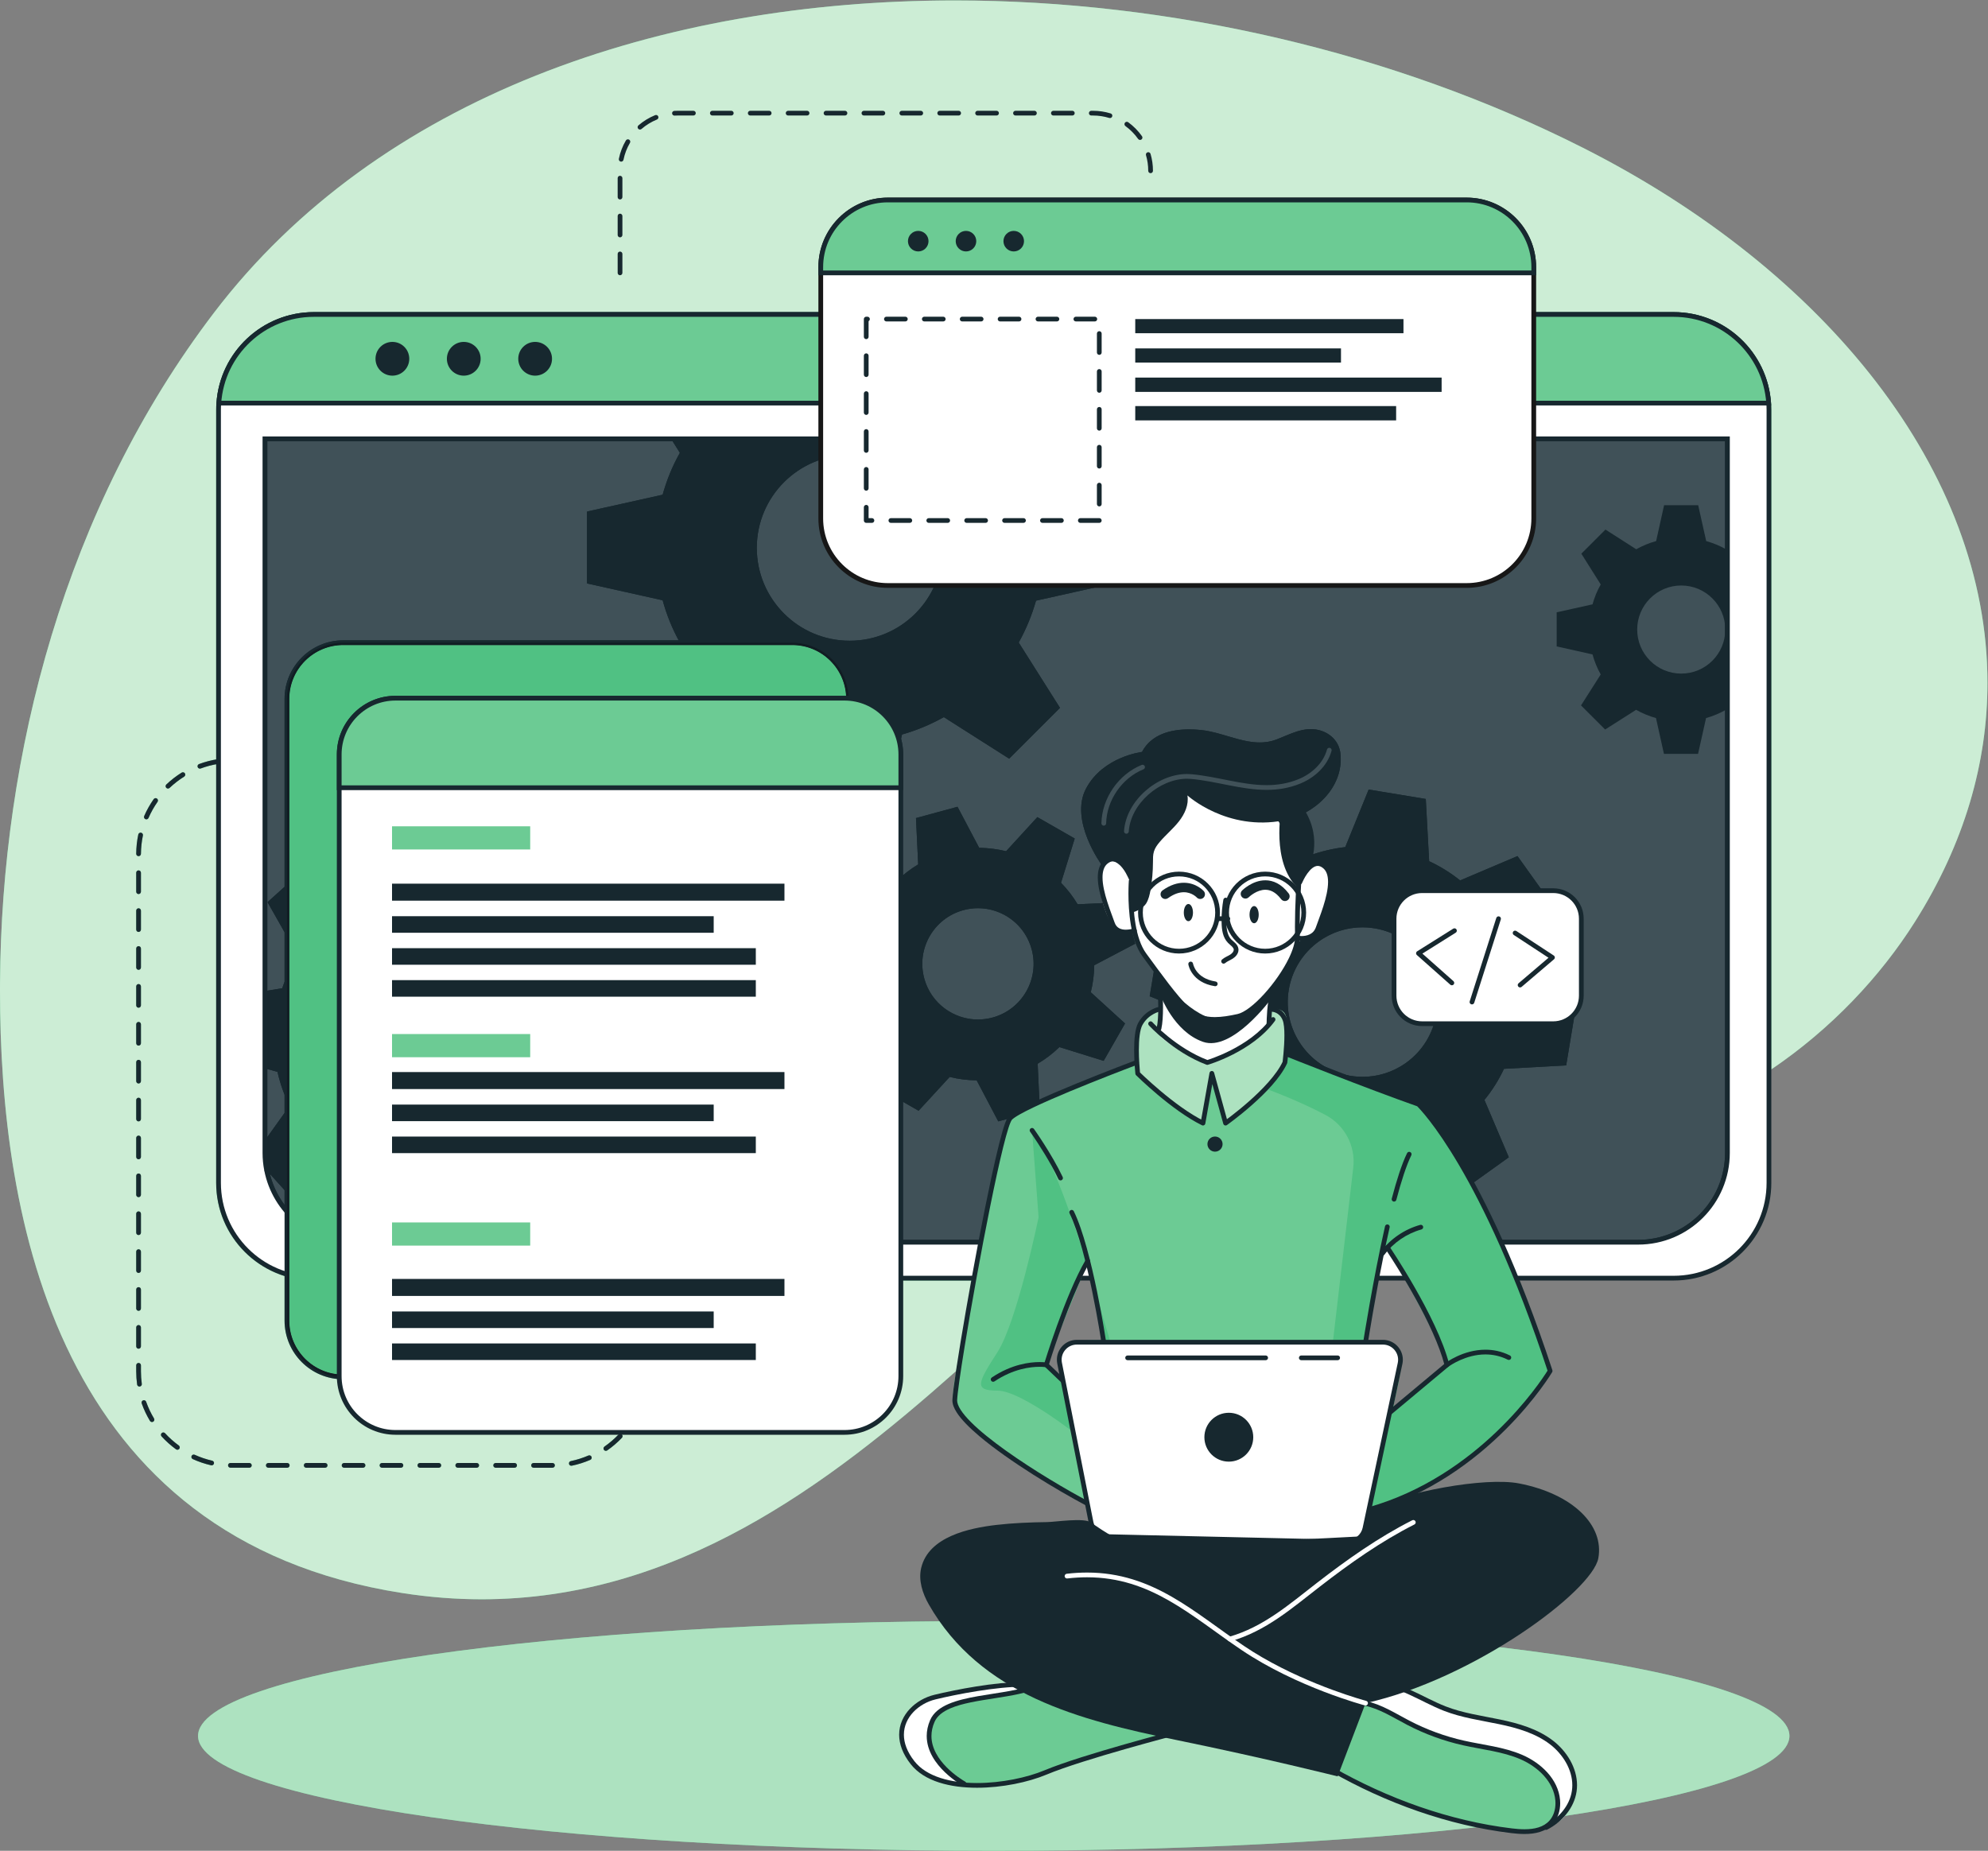 <?xml version="1.0" encoding="UTF-8" standalone="no"?>
<svg
   xmlns:dc="http://purl.org/dc/elements/1.1/"
   xmlns:cc="http://creativecommons.org/ns#"
   xmlns:rdf="http://www.w3.org/1999/02/22-rdf-syntax-ns#"
   xmlns:svg="http://www.w3.org/2000/svg"
   xmlns="http://www.w3.org/2000/svg"
   xmlns:sodipodi="http://sodipodi.sourceforge.net/DTD/sodipodi-0.dtd"
   xmlns:inkscape="http://www.inkscape.org/namespaces/inkscape"
   version="1.1"
   id="svg2"
   xml:space="preserve"
   width="559.48"
   height="520.933"
   viewBox="0 0 559.48 520.933"
   sodipodi:docname="4113320.eps"><rect x="0" y="0" width="559.48" height="520.933" fill="#808080" stroke="none"/><defs
     id="defs6" /><sodipodi:namedview
     pagecolor="#ffffff"
     bordercolor="#666666"
     borderopacity="1"
     objecttolerance="10"
     gridtolerance="10"
     guidetolerance="10"
     inkscape:pageopacity="0"
     inkscape:pageshadow="2"
     inkscape:window-width="640"
     inkscape:window-height="480"
     id="namedview4" /><g
     id="g10"
     inkscape:groupmode="layer"
     inkscape:label="ink_ext_XXXXXX"
     transform="matrix(1.333,0,0,-1.333,0,520.933)"><g
       id="g12"
       transform="scale(0.1)"><path
         d="M 0.047,1831.99 C 0.02,1828.37 0.012,1824.75 0,1821.14 -0.766,1335.95 118.574,658.852 848.633,544.391 1345.9,466.43 1718.69,744.828 2029.99,1023.23 c 287.32,256.96 522.27,513.91 754.36,490.68 247.59,-24.77 531.46,-57.64 759.58,32.49 217.47,85.94 391.07,244.52 499.04,415.35 385.53,610.03 2.91,1278.59 -701.31,1634.34 C 2402.27,4070.65 1054.06,4037.66 452.109,3248.06 137.285,2835.09 2.844,2316.14 0.047,1831.99"
         style="fill:#6ccb94;fill-opacity:1;fill-rule:nonzero;stroke:none"
         id="path14" /><path
         d="m 1016.94,531.09 c -54.471,0 -110.581,4.25 -168.307,13.301 C 120.715,658.52 -0.059,1331.99 -0.004,1816.87 c 0,1.43 0.004,2.85 0.004,4.27 0.012,3.61 0.02,7.23 0.047,10.85 C 2.844,2316.14 137.285,2835.09 452.109,3248.06 c 347.047,455.23 942.041,658.95 1563.831,658.95 456.71,0 927.92,-109.96 1325.72,-310.92 512.35,-258.82 854.47,-683.22 854.39,-1130.19 -0.02,-167.38 -48.04,-337.94 -153.08,-504.15 -73.19,-115.8 -176.55,-225.98 -303.29,-311.72 v 1392.63 0 c 0,4.93 -0.21,9.75 -0.61,14.56 -7.4,107.11 -96.65,191.73 -205.59,191.74 H 662.578 c -108.922,-0.01 -198.156,-84.6 -205.582,-191.67 v 0 c -0.41,-4.84 -0.617,-9.69 -0.617,-14.63 v -738.22 c -12.461,-2.16 -24.535,-5.45 -36.109,-9.76 -2.59,-0.96 -3.907,-3.84 -2.942,-6.43 0.75,-2.01 2.656,-3.25 4.684,-3.26 0.582,0 1.172,0.11 1.746,0.32 10.472,3.9 21.379,6.92 32.621,8.97 v -883.92 c 0.004,-92.33 60.723,-170.51 144.398,-196.78 v -94.13 c 0.004,-68.4 55.446,-123.829 123.848,-123.841 h 633.935 c -0.4,-4.531 -0.95,-9.019 -1.65,-13.449 -0.43,-2.73 1.43,-5.289 4.16,-5.719 0.26,-0.043 0.52,-0.07 0.78,-0.07 2.42,0 4.55,1.758 4.94,4.231 0.78,4.937 1.38,9.949 1.8,15.007 h 304.06 v 5.001 -5.001 c 68.39,0.012 123.84,55.441 123.84,123.841 v 84.71 h 258.2 c -4.67,-28.1 -8.49,-51.93 -11.23,-68.41 -7.46,-44.8 -17.84,-87.34 -24.58,-122.44 C 1746.13,770.59 1426.1,531.07 1016.94,531.09 m 109.52,287.769 c -2.76,0 -5,-2.23 -5,-5 0,-2.757 2.24,-5 5,-5 h 39.02 l 1.01,0.012 c 2.76,0.008 4.98,2.258 4.97,5.02 -0.01,2.75 -2.25,4.98 -5,4.98 -0.01,0 -0.01,0 -0.02,0 l -0.95,-0.012 h -39.03 m -80,0 c -2.76,0 -5,-2.23 -5,-5 0,-2.757 2.24,-5 5,-5 h 40 c 2.76,0 5,2.243 5,5 0,2.77 -2.24,5 -5,5 h -40 m -79.999,0 c -2.762,0 -5,-2.23 -5,-5 0,-2.757 2.238,-5 5,-5 h 39.999 c 2.76,0 5,2.243 5,5 0,2.77 -2.24,5 -5,5 h -39.999 m -80,0 c -2.762,0 -5,-2.23 -5,-5 0,-2.757 2.238,-5 5,-5 h 40 c 2.762,0 5,2.243 5,5 0,2.77 -2.238,5 -5,5 h -40 m -80,0 c -2.762,0 -5,-2.23 -5,-5 0,-2.757 2.238,-5 5,-5 h 40 c 2.762,0 5,2.243 5,5 0,2.77 -2.238,5 -5,5 h -40 m -80,0 c -2.762,0 -5,-2.23 -5,-5 0,-2.757 2.238,-5 5,-5 h 40 c 2.762,0 5,2.243 5,5 0,2.77 -2.238,5 -5,5 h -40 m -80,0 c -2.762,0 -5,-2.23 -5,-5 0,-2.757 2.238,-5 5,-5 h 40 c 2.762,0 5,2.243 5,5 0,2.77 -2.238,5 -5,5 h -40 m -80,0 c -2.762,0 -5,-2.23 -5,-5 0,-2.757 2.238,-5 5,-5 h 40 c 2.762,0 5,2.243 5,5 0,2.77 -2.238,5 -5,5 h -40 m -80,0.063 c -2.707,0 -4.934,-2.16 -4.996,-4.871 -0.07,-2.77 2.113,-5.063 4.875,-5.121 1.676,-0.051 3.359,-0.071 5.043,-0.071 h 35.078 c 2.762,0 5,2.243 5,5 0,2.77 -2.238,5 -5,5 h -35.078 c -1.606,0 -3.203,0.02 -4.797,0.063 -0.043,0 -0.086,0 -0.125,0 m 757.759,16.148 c -0.66,0 -1.33,-0.129 -1.98,-0.41 -11.8,-5.101 -24.21,-9.058 -37.1,-11.738 -2.7,-0.563 -4.44,-3.211 -3.87,-5.91 0.49,-2.364 2.57,-3.981 4.89,-3.981 0.33,0 0.68,0.028 1.02,0.098 13.55,2.82 26.61,6.98 39.03,12.351 2.53,1.09 3.7,4.032 2.61,6.571 -0.82,1.89 -2.66,3.019 -4.6,3.019 m -835.181,1.602 c -1.898,0 -3.715,-1.094 -4.551,-2.934 -1.144,-2.508 -0.035,-5.476 2.477,-6.629 12.316,-5.609 25.289,-10.031 38.773,-13.109 0.375,-0.09 0.75,-0.129 1.121,-0.129 2.278,0 4.336,1.57 4.868,3.879 0.617,2.699 -1.067,5.379 -3.758,5.988 -12.817,2.942 -25.149,7.141 -36.86,12.473 -0.671,0.309 -1.375,0.461 -2.07,0.461 m 900.361,43.84 c -1.32,0 -2.64,-0.524 -3.62,-1.551 -8.96,-9.402 -18.86,-17.902 -29.54,-25.352 -2.26,-1.578 -2.82,-4.699 -1.24,-6.961 0.97,-1.398 2.53,-2.136 4.1,-2.136 0.99,0 1.99,0.289 2.86,0.898 11.23,7.828 21.64,16.77 31.06,26.649 1.9,2 1.83,5.16 -0.17,7.07 -0.97,0.922 -2.21,1.383 -3.45,1.383 m -964.619,2.867 c -1.207,0 -2.418,-0.43 -3.379,-1.309 -2.035,-1.871 -2.172,-5.031 -0.308,-7.07 9.23,-10.07 19.457,-19.199 30.527,-27.262 0.887,-0.636 1.918,-0.949 2.938,-0.949 1.543,0 3.066,0.711 4.046,2.063 1.625,2.226 1.129,5.359 -1.101,6.976 -10.531,7.66 -20.258,16.352 -29.039,25.934 -0.985,1.066 -2.332,1.617 -3.684,1.617 m 1006.879,64.402 c -2.02,0 -3.92,-1.242 -4.68,-3.242 -4.6,-12.258 -10.41,-23.93 -17.29,-34.871 -1.47,-2.328 -0.77,-5.418 1.57,-6.887 0.83,-0.519 1.75,-0.769 2.66,-0.769 1.66,0 3.29,0.828 4.24,2.34 7.23,11.5 13.34,23.769 18.18,36.668 0.97,2.589 -0.33,5.468 -2.92,6.441 -0.58,0.219 -1.17,0.32 -1.76,0.32 M 303.852,951.48 c -0.551,0 -1.114,-0.101 -1.664,-0.289 -2.602,-0.921 -3.969,-3.781 -3.051,-6.382 4.59,-13 10.461,-25.391 17.457,-37.028 0.937,-1.562 2.594,-2.422 4.289,-2.422 0.879,0 1.765,0.231 2.574,0.719 2.363,1.422 3.129,4.492 1.707,6.863 -6.652,11.059 -12.234,22.84 -16.598,35.2 -0.722,2.05 -2.652,3.339 -4.714,3.339 m -11.286,78.69 c -2.761,0 -5,-2.24 -5,-5 v -12.5 c 0,-9.52 0.653,-18.9 1.918,-28.08 0.344,-2.512 2.489,-4.32 4.95,-4.32 0.226,0 0.457,0.019 0.687,0.05 2.734,0.371 4.649,2.899 4.27,5.629 -1.203,8.742 -1.825,17.661 -1.825,26.721 v 12.5 c 0,2.76 -2.242,5 -5,5 m 0,80 c -2.761,0 -5,-2.23 -5,-5 v -40 c 0,-2.76 2.239,-5 5,-5 2.758,0 5,2.24 5,5 v 40 c 0,2.77 -2.242,5 -5,5 m 0,80 c -2.761,0 -5,-2.23 -5,-5 v -40 c 0,-2.76 2.239,-5 5,-5 2.758,0 5,2.24 5,5 v 40 c 0,2.77 -2.242,5 -5,5 m 0,80 c -2.761,0 -5,-2.23 -5,-5 v -40 c 0,-2.76 2.239,-5 5,-5 2.758,0 5,2.24 5,5 v 40 c 0,2.77 -2.242,5 -5,5 m 0,80 c -2.761,0 -5,-2.24 -5,-5 v -40 c 0,-2.76 2.239,-5 5,-5 2.758,0 5,2.24 5,5 v 40 c 0,2.76 -2.242,5 -5,5 m 0,80 c -2.761,0 -5,-2.24 -5,-5 v -40 c 0,-2.76 2.239,-5 5,-5 2.758,0 5,2.24 5,5 v 40 c 0,2.76 -2.242,5 -5,5 m 0,80 c -2.761,0 -5,-2.24 -5,-5 v -40 c 0,-2.76 2.239,-5 5,-5 2.758,0 5,2.24 5,5 v 40 c 0,2.76 -2.242,5 -5,5 m 0,80 c -2.761,0 -5,-2.24 -5,-5 v -40 c 0,-2.76 2.239,-5 5,-5 2.758,0 5,2.24 5,5 v 40 c 0,2.76 -2.242,5 -5,5 m 0,80 c -2.761,0 -5,-2.24 -5,-5 v -40 c 0,-2.76 2.239,-5 5,-5 2.758,0 5,2.24 5,5 v 40 c 0,2.76 -2.242,5 -5,5 m 0,80 c -2.761,0 -5,-2.24 -5,-5 v -40 c 0,-2.76 2.239,-5 5,-5 2.758,0 5,2.24 5,5 v 40 c 0,2.76 -2.242,5 -5,5 m 0,80 c -2.761,0 -5,-2.24 -5,-5 v -40 c 0,-2.76 2.239,-5 5,-5 2.758,0 5,2.24 5,5 v 40 c 0,2.76 -2.242,5 -5,5 m 0,80 c -2.761,0 -5,-2.24 -5,-5 v -40 c 0,-2.76 2.239,-5 5,-5 2.758,0 5,2.24 5,5 v 40 c 0,2.76 -2.242,5 -5,5 m 0,80 c -2.761,0 -5,-2.24 -5,-5 v -40 c 0,-2.76 2.239,-5 5,-5 2.758,0 5,2.24 5,5 v 40 c 0,2.76 -2.242,5 -5,5 m 0,80 c -2.761,0 -5,-2.24 -5,-5 v -40 c 0,-2.76 2.239,-5 5,-5 2.758,0 5,2.24 5,5 v 40 c 0,2.76 -2.242,5 -5,5 m 4.278,79.69 c -2.313,0 -4.391,-1.61 -4.887,-3.97 -2.773,-13.14 -4.277,-26.75 -4.387,-40.68 -0.019,-2.76 2.2,-5.02 4.961,-5.04 0.016,0 0.028,0 0.039,0 2.746,0 4.981,2.22 5,4.96 0.102,13.27 1.535,26.2 4.172,38.7 0.571,2.7 -1.16,5.35 -3.859,5.92 -0.352,0.08 -0.695,0.11 -1.039,0.11 m 31.691,72.84 c -1.574,0 -3.121,-0.74 -4.094,-2.13 -7.812,-11.13 -14.539,-23.08 -20.027,-35.69 -1.101,-2.53 0.055,-5.48 2.586,-6.58 0.652,-0.28 1.328,-0.41 1.996,-0.41 1.93,0 3.766,1.12 4.586,3 5.219,11.99 11.613,23.35 19.043,33.94 1.586,2.26 1.039,5.37 -1.223,6.96 -0.871,0.61 -1.875,0.91 -2.867,0.91 m 57.653,54.66 c -0.903,0 -1.821,-0.25 -2.645,-0.76 h 0.004 c -11.629,-7.26 -22.469,-15.67 -32.367,-25.05 -2.004,-1.9 -2.09,-5.06 -0.188,-7.07 0.981,-1.04 2.305,-1.56 3.629,-1.56 1.234,0 2.473,0.46 3.438,1.37 9.418,8.93 19.726,16.92 30.785,23.83 2.34,1.46 3.054,4.55 1.59,6.89 -0.95,1.52 -2.579,2.35 -4.246,2.35"
         style="fill:#ccedd5;fill-opacity:1;fill-rule:nonzero;stroke:none"
         id="path16" /><path
         d="m 540.508,2307.43 h -40 c -2.762,0 -5,-2.24 -5,-5 0,-2.76 2.238,-5 5,-5 h 40 c 2.762,0 5,2.24 5,5 0,2.76 -2.238,5 -5,5 m -80.633,-2.42 c -13.699,-2.12 -26.949,-5.62 -39.605,-10.33 -2.59,-0.96 -3.907,-3.84 -2.942,-6.43 0.965,-2.59 3.844,-3.9 6.43,-2.94 12.031,4.48 24.625,7.8 37.652,9.82 2.727,0.42 4.598,2.98 4.176,5.71 -0.426,2.73 -2.981,4.6 -5.711,4.17 m -76.328,-28.41 c -11.629,-7.26 -22.469,-15.67 -32.367,-25.05 -2.004,-1.9 -2.09,-5.06 -0.188,-7.07 1.899,-2 5.063,-2.09 7.067,-0.19 9.418,8.93 19.726,16.92 30.785,23.83 2.34,1.46 3.054,4.55 1.59,6.89 -1.461,2.34 -4.547,3.05 -6.891,1.59 h 0.004 m -59.106,-56.03 c -7.812,-11.13 -14.539,-23.08 -20.027,-35.69 -1.101,-2.53 0.055,-5.48 2.586,-6.58 2.531,-1.1 5.48,0.06 6.582,2.59 5.219,11.99 11.613,23.35 19.043,33.94 1.586,2.26 1.039,5.37 -1.223,6.96 -2.257,1.59 -5.375,1.04 -6.961,-1.22 m -32.484,-74.68 c -2.773,-13.14 -4.277,-26.75 -4.387,-40.68 -0.019,-2.76 2.2,-5.02 4.961,-5.04 2.762,-0.02 5.02,2.2 5.039,4.96 0.102,13.27 1.535,26.2 4.172,38.7 0.571,2.7 -1.16,5.35 -3.859,5.92 -2.703,0.57 -5.356,-1.16 -5.926,-3.86 m -4.391,-80.72 v -40 c 0,-2.76 2.239,-5 5,-5 2.758,0 5,2.24 5,5 v 40 c 0,2.76 -2.242,5 -5,5 -2.761,0 -5,-2.24 -5,-5 m 0,-80 v -40 c 0,-2.76 2.239,-5 5,-5 2.758,0 5,2.24 5,5 v 40 c 0,2.76 -2.242,5 -5,5 -2.761,0 -5,-2.24 -5,-5 m 0,-80 v -40 c 0,-2.76 2.239,-5 5,-5 2.758,0 5,2.24 5,5 v 40 c 0,2.76 -2.242,5 -5,5 -2.761,0 -5,-2.24 -5,-5 m 0,-80 v -40 c 0,-2.76 2.239,-5 5,-5 2.758,0 5,2.24 5,5 v 40 c 0,2.76 -2.242,5 -5,5 -2.761,0 -5,-2.24 -5,-5 m 0,-80 v -40 c 0,-2.76 2.239,-5 5,-5 2.758,0 5,2.24 5,5 v 40 c 0,2.76 -2.242,5 -5,5 -2.761,0 -5,-2.24 -5,-5 m 0,-80 v -40 c 0,-2.76 2.239,-5 5,-5 2.758,0 5,2.24 5,5 v 40 c 0,2.76 -2.242,5 -5,5 -2.761,0 -5,-2.24 -5,-5 m 0,-80 v -40 c 0,-2.76 2.239,-5 5,-5 2.758,0 5,2.24 5,5 v 40 c 0,2.76 -2.242,5 -5,5 -2.761,0 -5,-2.24 -5,-5 m 0,-80 v -40 c 0,-2.76 2.239,-5 5,-5 2.758,0 5,2.24 5,5 v 40 c 0,2.76 -2.242,5 -5,5 -2.761,0 -5,-2.24 -5,-5 m 0,-80 v -40 c 0,-2.76 2.239,-5 5,-5 2.758,0 5,2.24 5,5 v 40 c 0,2.76 -2.242,5 -5,5 -2.761,0 -5,-2.24 -5,-5 m 0,-80 v -40 c 0,-2.76 2.239,-5 5,-5 2.758,0 5,2.24 5,5 v 40 c 0,2.76 -2.242,5 -5,5 -2.761,0 -5,-2.24 -5,-5 m 0,-80 v -40 c 0,-2.76 2.239,-5 5,-5 2.758,0 5,2.24 5,5 v 40 c 0,2.77 -2.242,5 -5,5 -2.761,0 -5,-2.23 -5,-5 m 0,-80 v -40 c 0,-2.76 2.239,-5 5,-5 2.758,0 5,2.24 5,5 v 40 c 0,2.77 -2.242,5 -5,5 -2.761,0 -5,-2.23 -5,-5 m 0,-80 v -40 c 0,-2.76 2.239,-5 5,-5 2.758,0 5,2.24 5,5 v 40 c 0,2.77 -2.242,5 -5,5 -2.761,0 -5,-2.23 -5,-5 m 0,-80 v -12.5 c 0,-9.52 0.653,-18.9 1.918,-28.08 0.379,-2.738 2.903,-4.649 5.637,-4.27 2.734,0.371 4.649,2.899 4.27,5.629 -1.203,8.742 -1.825,17.661 -1.825,26.721 v 12.5 c 0,2.76 -2.242,5 -5,5 -2.761,0 -5,-2.24 -5,-5 m 11.571,-80.361 c 4.59,-13 10.461,-25.391 17.457,-37.028 1.426,-2.359 4.496,-3.133 6.863,-1.703 2.363,1.422 3.129,4.492 1.707,6.863 -6.652,11.059 -12.234,22.84 -16.598,35.2 -0.918,2.597 -3.773,3.968 -6.378,3.05 -2.602,-0.921 -3.969,-3.781 -3.051,-6.382 M 341.094,875 c 9.23,-10.07 19.457,-19.199 30.527,-27.262 2.234,-1.617 5.359,-1.129 6.984,1.114 1.625,2.226 1.129,5.359 -1.101,6.976 -10.531,7.66 -20.258,16.352 -29.039,25.934 -1.863,2.027 -5.027,2.168 -7.063,0.308 -2.035,-1.871 -2.172,-5.031 -0.308,-7.07 m 65.871,-47.891 c 12.316,-5.609 25.289,-10.031 38.773,-13.109 2.692,-0.621 5.371,1.059 5.989,3.75 0.617,2.699 -1.067,5.379 -3.758,5.988 -12.817,2.942 -25.149,7.141 -36.86,12.473 -2.511,1.148 -5.476,0.039 -6.621,-2.473 -1.144,-2.508 -0.035,-5.476 2.477,-6.629 M 486.34,808.93 c 1.676,-0.051 3.359,-0.071 5.043,-0.071 h 35.078 c 2.762,0 5,2.243 5,5 0,2.77 -2.238,5 -5,5 h -35.078 c -1.606,0 -3.203,0.02 -4.797,0.063 -2.762,0.066 -5.055,-2.113 -5.121,-4.871 -0.07,-2.77 2.113,-5.063 4.875,-5.121 m 80.121,-0.071 h 40 c 2.762,0 5,2.243 5,5 0,2.77 -2.238,5 -5,5 h -40 c -2.762,0 -5,-2.23 -5,-5 0,-2.757 2.238,-5 5,-5 m 80,0 h 40 c 2.762,0 5,2.243 5,5 0,2.77 -2.238,5 -5,5 h -40 c -2.762,0 -5,-2.23 -5,-5 0,-2.757 2.238,-5 5,-5 m 80,0 h 40 c 2.762,0 5,2.243 5,5 0,2.77 -2.238,5 -5,5 h -40 c -2.762,0 -5,-2.23 -5,-5 0,-2.757 2.238,-5 5,-5 m 80,0 h 40 c 2.762,0 5,2.243 5,5 0,2.77 -2.238,5 -5,5 h -40 c -2.762,0 -5,-2.23 -5,-5 0,-2.757 2.238,-5 5,-5 m 80,0 h 40 c 2.762,0 5,2.243 5,5 0,2.77 -2.238,5 -5,5 h -40 c -2.762,0 -5,-2.23 -5,-5 0,-2.757 2.238,-5 5,-5 m 80,0 h 39.999 c 2.76,0 5,2.243 5,5 0,2.77 -2.24,5 -5,5 h -39.999 c -2.762,0 -5,-2.23 -5,-5 0,-2.757 2.238,-5 5,-5 m 79.999,0 h 40 c 2.76,0 5,2.243 5,5 0,2.77 -2.24,5 -5,5 h -40 c -2.76,0 -5,-2.23 -5,-5 0,-2.757 2.24,-5 5,-5 m 80,0 h 39.02 l 1.01,0.012 c 2.76,0.008 4.98,2.258 4.97,5.02 -0.01,2.757 -2.26,4.988 -5.02,4.98 l -0.95,-0.012 h -39.03 c -2.76,0 -5,-2.23 -5,-5 0,-2.757 2.24,-5 5,-5 m 80.72,4.27 c 13.55,2.82 26.61,6.98 39.03,12.351 2.53,1.09 3.7,4.032 2.61,6.571 -1.1,2.527 -4.04,3.699 -6.58,2.609 -11.8,-5.101 -24.21,-9.058 -37.1,-11.738 -2.7,-0.563 -4.44,-3.211 -3.87,-5.91 0.56,-2.703 3.2,-4.442 5.91,-3.883 m 74.78,32.281 c 11.23,7.828 21.64,16.77 31.06,26.649 1.9,2 1.83,5.16 -0.17,7.07 -2,1.902 -5.16,1.832 -7.07,-0.168 -8.96,-9.402 -18.86,-17.902 -29.54,-25.352 -2.26,-1.578 -2.82,-4.699 -1.24,-6.961 1.58,-2.269 4.7,-2.82 6.96,-1.238 m 56.2,58.942 c 7.23,11.5 13.34,23.769 18.18,36.668 0.97,2.589 -0.33,5.468 -2.92,6.441 -2.58,0.969 -5.47,-0.34 -6.44,-2.922 -4.6,-12.258 -10.41,-23.93 -17.29,-34.871 -1.47,-2.328 -0.77,-5.418 1.57,-6.887 2.34,-1.472 5.43,-0.769 6.9,1.571 m 28.63,76.25 c 1.65,10.449 2.51,21.158 2.51,32.068 0,2.76 -2.24,5 -5,5 -2.76,0 -5,-2.24 -5,-5 0,-10.38 -0.82,-20.568 -2.39,-30.51 -0.43,-2.73 1.43,-5.289 4.16,-5.719 2.73,-0.429 5.29,1.43 5.72,4.161"
         style="fill:#17282f;fill-opacity:1;fill-rule:nonzero;stroke:none"
         id="path18" /><path
         d="m 1314.02,3331.8 v 40 c 0,2.77 -2.24,5 -5,5 -2.76,0 -5,-2.23 -5,-5 v -40 c 0,-2.76 2.24,-5 5,-5 2.76,0 5,2.24 5,5 z m 0,80 v 40 c 0,2.77 -2.24,5 -5,5 -2.76,0 -5,-2.23 -5,-5 v -40 c 0,-2.76 2.24,-5 5,-5 2.76,0 5,2.24 5,5 z m 0,80 v 40 c 0,2.77 -2.24,5 -5,5 -2.76,0 -5,-2.23 -5,-5 v -40 c 0,-2.76 2.24,-5 5,-5 2.76,0 5,2.24 5,5 z m 2.33,78.84 c 2.59,12.76 7.26,24.76 13.64,35.65 1.4,2.38 0.6,5.44 -1.78,6.84 -2.38,1.4 -5.45,0.6 -6.84,-1.78 -6.93,-11.82 -12.01,-24.86 -14.82,-38.72 -0.55,-2.71 1.2,-5.35 3.91,-5.9 2.7,-0.55 5.34,1.2 5.89,3.91 z m 38.07,65 c 9.61,8.31 20.59,15.08 32.55,19.93 2.56,1.03 3.8,3.95 2.76,6.51 -1.04,2.56 -3.95,3.79 -6.51,2.76 -12.99,-5.27 -24.91,-12.62 -35.34,-21.64 -2.09,-1.81 -2.32,-4.97 -0.51,-7.06 1.81,-2.08 4.97,-2.31 7.05,-0.5 z m 69.8,28.24 c 2.17,0.12 4.36,0.18 6.57,0.18 h 33.15 c 2.76,0 5,2.24 5,5 0,2.76 -2.24,5 -5,5 h -33.15 c -2.39,0 -4.77,-0.06 -7.12,-0.19 -2.76,-0.16 -4.87,-2.51 -4.72,-5.27 0.15,-2.76 2.51,-4.87 5.27,-4.72 z m 79.72,0.18 h 40 c 2.76,0 5,2.24 5,5 0,2.76 -2.24,5 -5,5 h -40 c -2.76,0 -5,-2.24 -5,-5 0,-2.76 2.24,-5 5,-5 z m 80,0 h 40 c 2.76,0 5,2.24 5,5 0,2.76 -2.24,5 -5,5 h -40 c -2.76,0 -5,-2.24 -5,-5 0,-2.76 2.24,-5 5,-5 z m 80,0 h 40 c 2.76,0 5,2.24 5,5 0,2.76 -2.24,5 -5,5 h -40 c -2.76,0 -5,-2.24 -5,-5 0,-2.76 2.24,-5 5,-5 z m 80,0 h 40 c 2.76,0 5,2.24 5,5 0,2.76 -2.24,5 -5,5 h -40 c -2.76,0 -5,-2.24 -5,-5 0,-2.76 2.24,-5 5,-5 z m 80,0 h 40 c 2.76,0 5,2.24 5,5 0,2.76 -2.24,5 -5,5 h -40 c -2.76,0 -5,-2.24 -5,-5 0,-2.76 2.24,-5 5,-5 z m 80,0 h 40 c 2.76,0 5,2.24 5,5 0,2.76 -2.24,5 -5,5 h -40 c -2.76,0 -5,-2.24 -5,-5 0,-2.76 2.24,-5 5,-5 z m 80,0 h 40 c 2.76,0 5,2.24 5,5 0,2.76 -2.24,5 -5,5 h -40 c -2.76,0 -5,-2.24 -5,-5 0,-2.76 2.24,-5 5,-5 z m 80,0 h 40 c 2.76,0 5,2.24 5,5 0,2.76 -2.24,5 -5,5 h -40 c -2.76,0 -5,-2.24 -5,-5 0,-2.76 2.24,-5 5,-5 z m 80,0 h 40 c 2.76,0 5,2.24 5,5 0,2.76 -2.24,5 -5,5 h -40 c -2.76,0 -5,-2.24 -5,-5 0,-2.76 2.24,-5 5,-5 z m 80,0 h 40 c 2.76,0 5,2.24 5,5 0,2.76 -2.24,5 -5,5 h -40 c -2.76,0 -5,-2.24 -5,-5 0,-2.76 2.24,-5 5,-5 z m 80,0 h 3.47 c 12.02,0 23.6,-1.81 34.5,-5.17 2.64,-0.82 5.44,0.66 6.25,3.3 0.82,2.64 -0.66,5.44 -3.3,6.25 -11.84,3.66 -24.42,5.62 -37.45,5.62 h -3.47 c -2.76,0 -5,-2.24 -5,-5 0,-2.76 2.24,-5 5,-5 z m 72.1,-22.28 c 10.35,-7.53 19.42,-16.73 26.81,-27.19 1.59,-2.25 4.71,-2.79 6.97,-1.2 2.26,1.6 2.79,4.72 1.2,6.97 -8.02,11.36 -17.86,21.33 -29.1,29.51 -2.23,1.62 -5.36,1.13 -6.98,-1.1 -1.63,-2.23 -1.13,-5.36 1.1,-6.99 z m 43.43,-61.55 c 3.07,-10.44 4.71,-21.49 4.71,-32.93 0,-2.76 2.24,-5 5,-5 2.76,0 5,2.24 5,5 0,12.4 -1.78,24.41 -5.11,35.75 -0.78,2.65 -3.56,4.16 -6.21,3.39 -2.65,-0.78 -4.16,-3.56 -3.39,-6.21"
         style="fill:#17282f;fill-opacity:1;fill-rule:nonzero;stroke:none"
         id="path20" /><path
         d="M 3777.92,242.621 C 3777.92,108.621 3025.81,0 2098.03,0 1170.25,0 418.133,108.621 418.133,242.621 c 0,134 752.117,242.617 1679.897,242.617 927.78,0 1679.89,-108.617 1679.89,-242.617"
         style="fill:#6ccb94;fill-opacity:1;fill-rule:nonzero;stroke:none"
         id="path22" /><path
         d="M 2098.03,0 C 1170.25,0 418.133,108.621 418.133,242.621 c 0,134 752.117,242.617 1679.897,242.617 927.78,0 1679.89,-108.617 1679.89,-242.617 C 3777.92,108.621 3025.81,0 2098.03,0"
         style="fill:#ade2c0;fill-opacity:1;fill-rule:nonzero;stroke:none"
         id="path24" /><path
         d="m 3734.68,3042.66 v -1632.3 c 0,-111.1 -90.1,-201.2 -201.2,-201.2 H 662.578 c -111.098,0 -201.199,90.1 -201.199,201.2 v 1632.3 c 0,4.8 0.199,9.5 0.601,14.2 7.2,104.5 94.301,187.1 200.598,187.1 H 3533.48 c 106.3,0 193.4,-82.6 200.6,-187.1 0.39,-4.7 0.6,-9.4 0.6,-14.2"
         style="fill:#ffffff;fill-opacity:1;fill-rule:nonzero;stroke:none"
         id="path26" /><path
         d="m 3734.68,3042.66 h -5 v -1632.3 c 0,-54.18 -21.96,-103.2 -57.47,-138.73 -35.53,-35.51 -84.55,-57.47 -138.73,-57.47 H 662.578 c -54.183,0 -103.199,21.96 -138.726,57.47 -35.516,35.53 -57.469,84.55 -57.473,138.73 v 1632.3 c 0,4.66 0.195,9.22 0.582,13.78 l 0.008,0.08 c 7.015,101.88 91.961,182.45 195.609,182.44 H 3533.48 c 103.65,0.01 188.59,-80.56 195.61,-182.44 l 0.01,-0.07 c 0.38,-4.57 0.58,-9.13 0.58,-13.79 h 5 5 c 0,4.95 -0.21,9.79 -0.61,14.61 l -4.99,-0.41 4.99,0.35 c -7.39,107.11 -96.64,191.74 -205.59,191.75 H 662.578 c -108.945,-0.01 -198.199,-84.64 -205.586,-191.75 l 4.988,-0.35 -4.984,0.43 c -0.41,-4.84 -0.617,-9.69 -0.617,-14.63 v -1632.3 c 0.004,-113.86 92.34,-206.2 206.199,-206.2 H 3533.48 c 113.87,0 206.2,92.34 206.2,206.2 v 1632.3 h -5"
         style="fill:#17282f;fill-opacity:1;fill-rule:nonzero;stroke:none"
         id="path28" /><path
         d="M 3458.47,1285.05 H 747.844 c -104.141,0 -188.559,84.42 -188.559,188.56 V 2981.45 H 3647.03 V 1473.61 c 0,-104.14 -84.42,-188.56 -188.56,-188.56"
         style="fill:#17282f;fill-opacity:1;fill-rule:nonzero;stroke:none"
         id="path30" /><path
         d="m 3458.43,1290.01 h -290.75 c -17.85,39.8 -37.53,80.47 -58.74,119.53 l 76.54,54.82 -51.5,121.11 c 16.4,20.09 30.3,42.19 41.29,65.69 l 131.31,7.2 20,120.5 -122,49.11 c -2.8,25.69 -8.7,50.89 -17.5,75.19 l 87.79,97.8 -71.09,99.4 -121.1,-51.4 c -20.1,16.1 -42,29.7 -65.4,40.6 l -7.1,131.4 -120.6,19.9 -49.4,-121.5 c -25.6,-3 -50.71,-8.9 -74.91,-17.6 l -19.83,17.75 c -0.65,23.94 7.09,50.1 7.09,50.1 l -15.6,13.77 c 54.2,20.9 99.63,71.69 93.1,133.35 -2.69,25.42 -21.38,43.69 -45.63,49.73 -5.73,1.42 -11.36,2.04 -16.9,2.04 -25.42,0 -49.07,-13.1 -72.88,-22.09 -11.7,-4.41 -23.36,-6.17 -34.98,-6.17 -40.88,0 -81.45,21.75 -123.05,26.22 -8.45,0.91 -17.26,1.46 -26.15,1.46 -39.18,0 -80.02,-10.61 -99.4,-47.64 0,0 -82.06,-9.63 -118.01,-77.04 -35.95,-67.39 32.38,-160.7 32.38,-160.7 0,0 3.92,4.73 10.68,7.01 l -1.63,-1.73 c 0,0 -19.54,-17.27 -11.77,-60.92 1.59,-8.94 3.61,-17.62 5.94,-25.8 l -53.47,-2.5 c -9.89,16.48 -21.71,31.74 -35.11,45.36 l 28.95,93.47 -78.89,45.19 -66.01,-72.02 c -18.58,4.55 -37.64,6.94 -56.84,7.24 l -45.7,86.63 -87.69,-23.86 4.63,-97.84 c -16.47,-9.88 -31.75,-21.7 -45.45,-35.06 l -93.51,28.86 -3.05,-5.31 v 126.4 h 72.19 l 35.7,159.4 c 30.8,8.7 60.4,21.1 88.3,36.7 l 137.9,-87.7 107.3,107.3 -87.1,137.9 c 15.5,28 27.79,57.6 36.5,88.4 l 159.6,35.6 v 151.8 l -159.6,35.4 c -8.71,30.8 -20.9,60.6 -36.5,88.6 l 16.09,25.34 H 3642.03 V 1473.6 c 0,-50.69 -20.53,-96.55 -53.76,-129.8 -33.24,-33.24 -79.11,-53.79 -129.84,-53.79 m -1388.89,0 h -273.05 v 453.48 l 58.09,2.75 c 9.76,-16.54 21.49,-31.77 34.98,-45.42 l -29.1,-92.99 78.9,-45.2 65.67,71.41 c 18.64,-4.68 37.7,-7.07 56.96,-7.19 l 45.57,-86.68 30.91,8.41 c -24.56,-35.08 -49.91,-153.73 -68.93,-258.57 m -1468.763,73.8 c -14.414,19.31 -25.125,41.55 -31.062,65.66 l 31.062,-34.48 v -31.18 M 564.328,1507 v 143.79 l 21.5,-6.09 c 3.695,-16.43 8.699,-32.52 14.949,-48.11 V 1558 l -36.449,-51 m 1630.102,75.05 -3.01,65.54 -0.66,14.33 c 16.65,9.82 32.02,21.6 45.9,35.12 l 93.43,-29.05 38.61,67.48 6.58,11.42 -72.37,65.93 c 4.68,18.63 7.1,37.78 7.31,57.02 l 86.56,45.51 -6.72,24.66 c 3.05,-0.1 4.97,-0.1 4.97,-0.1 0,0 22.02,-47.71 41.83,-77.86 l -9.58,-57.69 19.8,-8 3.02,-1.21 c 0.3,-6.38 0.59,-12.94 0.82,-19.46 -15.3,-3.39 -31.84,-11.27 -42.68,-28.47 -0.06,-0.09 -0.12,-0.18 -0.17,-0.27 -0.02,-0.03 -0.04,-0.07 -0.06,-0.1 -0.09,-0.14 -0.17,-0.27 -0.25,-0.41 v 0 c -7.51,-19.44 -9.04,-44.49 -9.04,-61.74 0,-11.95 0.73,-20.15 0.73,-20.15 0,0 -1.79,-0.71 -5.19,-1.91 -24.72,-9.21 -132.42,-49.74 -199.83,-80.59 m 682.31,52.23 c -49.2,0 -97.67,22.91 -128.46,65.98 -50.8,70.8 -34.4,169.4 36.4,220.1 27.84,19.94 59.95,29.53 91.76,29.53 49.19,0 97.65,-22.93 128.43,-65.93 50.81,-70.9 34.41,-169.5 -36.39,-220.2 -27.84,-19.9 -59.95,-29.48 -91.74,-29.48 m -812.12,121.03 c -51.72,0 -99.08,34.4 -113.27,86.62 -17.05,62.66 19.94,127.22 82.47,144.21 10.33,2.82 20.72,4.16 30.94,4.16 51.72,0 99.08,-34.4 113.27,-86.62 17.05,-62.66 -19.93,-127.22 -82.47,-144.21 -10.33,-2.81 -20.72,-4.16 -30.94,-4.16 M 564.328,1816.12 V 2976.4 h 855.632 l 15.42,-24.54 c -15.7,-27.9 -27.9,-57.6 -36.4,-88.5 l -159.6,-35.5 v -151.8 l 159.6,-35.6 c 8.03,-29.39 19.37,-57.8 33.84,-84.56 H 724.625 c -68.402,0 -123.844,-55.45 -123.848,-123.84 v -396.61 l -35.949,-32.35 35.949,-63.52 V 1834.9 c -1.75,-4.49 -3.398,-9.02 -4.949,-13.6 l -31.5,-5.18 m 1232.162,46.83 v 96.48 l 30.21,-27.46 c -4.68,-18.64 -7.07,-37.71 -7.15,-56.88 l -23.06,-12.14 m -2.61,692.11 c -108.3,0 -196.1,87.8 -196.1,196.1 0,108.3 87.8,196.1 196.1,196.1 108.3,0 196.1,-87.8 196.1,-196.1 0,-108.3 -87.8,-196.1 -196.1,-196.1"
         style="fill:#405158;fill-opacity:1;fill-rule:nonzero;stroke:none"
         id="path32" /><path
         d="M 3734.08,3056.86 H 461.98 c 7.2,104.5 94.301,187.1 200.598,187.1 H 3533.48 c 106.3,0 193.4,-82.6 200.6,-187.1"
         style="fill:#6ccb94;fill-opacity:1;fill-rule:nonzero;stroke:none"
         id="path34" /><path
         d="m 3734.08,3056.86 v 5 H 461.98 v -5 l 4.989,-0.34 c 7.015,101.88 91.961,182.45 195.609,182.44 H 3533.48 c 103.65,0.01 188.59,-80.56 195.62,-182.44 l 4.98,0.34 v 5 -5 l 4.99,0.35 c -7.39,107.11 -96.64,191.74 -205.59,191.75 H 662.578 v 0 c -108.945,-0.01 -198.199,-84.64 -205.586,-191.75 l -0.371,-5.35 H 3739.44 l -0.37,5.35 -4.99,-0.35"
         style="fill:#17282f;fill-opacity:1;fill-rule:nonzero;stroke:none"
         id="path36" /><path
         d="m 864.07,3150.41 c 0,-19.68 -15.953,-35.64 -35.636,-35.64 -19.684,0 -35.641,15.96 -35.641,35.64 0,19.68 15.957,35.64 35.641,35.64 19.683,0 35.636,-15.96 35.636,-35.64"
         style="fill:#17282f;fill-opacity:1;fill-rule:nonzero;stroke:none"
         id="path38" /><path
         d="m 1014.76,3150.41 c 0,-19.68 -15.959,-35.64 -35.643,-35.64 -19.683,0 -35.64,15.96 -35.64,35.64 0,19.68 15.957,35.64 35.64,35.64 19.684,0 35.643,-15.96 35.643,-35.64"
         style="fill:#17282f;fill-opacity:1;fill-rule:nonzero;stroke:none"
         id="path40" /><path
         d="m 1165.44,3150.41 c 0,-19.68 -15.95,-35.64 -35.63,-35.64 -19.69,0 -35.64,15.96 -35.64,35.64 0,19.68 15.95,35.64 35.64,35.64 19.68,0 35.63,-15.96 35.63,-35.64"
         style="fill:#17282f;fill-opacity:1;fill-rule:nonzero;stroke:none"
         id="path42" /><path
         d="m 3647.03,2981.4 h -5 V 1473.6 c 0,-50.69 -20.53,-96.55 -53.76,-129.8 -33.24,-33.24 -79.11,-53.79 -129.84,-53.79 H 747.828 C 658.66,1290 584.383,1353.67 567.836,1437.96 l -0.277,1.43 -1.114,1.17 -3.617,-3.45 h 5 v 0.4 0.48 l -0.094,0.48 c -2.238,11.38 -3.406,23.16 -3.406,35.13 V 2976.4 H 3647.03 v 5 h -5 5 v 5 H 554.328 V 1473.6 c 0,-12.62 1.231,-25.04 3.594,-37.06 l 4.906,0.97 h -5 v -0.4 -2.01 l 1.485,-1.55 3.617,3.45 -4.907,-0.96 c 17.454,-88.92 95.77,-156.02 189.805,-156.03 H 3458.43 c 106.96,0 193.6,86.73 193.6,193.59 v 1512.8 h -5 v -5"
         style="fill:#17282f;fill-opacity:1;fill-rule:nonzero;stroke:none"
         id="path44" /><path
         d="m 3549.5,2485.68 c -51.4,0 -92.99,41.61 -92.99,93 0,51.31 41.59,93.01 92.99,93.01 51.4,0 93,-41.7 93,-93.01 0,-51.39 -41.6,-93 -93,-93 z m 94.6,262.51 c -13.2,7.39 -27.3,13.19 -41.9,17.29 l -16.9,75.7 h -72 l -16.79,-75.7 c -14.71,-3.99 -28.81,-9.9 -42.01,-17.29 l -65,41.6 -50.89,-50.91 40.89,-65 c -7.5,-13.3 -13.3,-27.39 -17.3,-41.99 l -75.69,-16.81 v -72 l 75.69,-16.9 c 4,-14.8 9.8,-29 17.3,-42.3 l -41.6,-65.4 50.9,-50.9 65.4,41.61 c 13.2,-7.5 27.31,-13.3 42,-17.41 l 16.8,-75.6 h 72 l 16.9,75.6 c 14.61,4.11 28.7,10 41.9,17.41 l 3.3,-2.1 v 342.99 l -3,-1.89"
         style="fill:#17282f;fill-opacity:1;fill-rule:nonzero;stroke:none"
         id="path46" /><path
         d="m 1793.88,2555.06 c -108.3,0 -196.1,87.8 -196.1,196.1 0,108.3 87.8,196.1 196.1,196.1 108.3,0 196.1,-87.8 196.1,-196.1 0,-108.3 -87.8,-196.1 -196.1,-196.1 m 553,120.2 v 151.8 l -159.6,35.4 c -8.71,30.8 -20.9,60.6 -36.5,88.6 l 19.3,30.4 h -753.3 l 18.6,-29.6 c -15.7,-27.9 -27.9,-57.6 -36.4,-88.5 l -159.6,-35.5 v -151.8 l 159.6,-35.6 c 8.5,-31.1 20.7,-61.1 36.4,-89.2 l -87.7,-137.9 107.4,-107.3 137.8,87.7 c 28,-15.7 57.7,-28 88.6,-36.7 l 35.4,-159.4 h 151.8 l 35.7,159.4 c 30.8,8.7 60.4,21.1 88.3,36.7 l 137.9,-87.7 107.3,107.3 -87.1,137.9 c 15.5,28 27.79,57.6 36.5,88.4 l 159.6,35.6"
         style="fill:#17282f;fill-opacity:1;fill-rule:nonzero;stroke:none"
         id="path48" /><path
         d="m 1020.23,1821 c -57.601,64.01 -156.203,69.2 -220.199,11.6 -64.004,-57.59 -69.207,-156.2 -11.601,-220.2 57.597,-64 156.199,-69.1 220.2,-11.49 64,57.59 69.2,156.09 11.6,220.09 m 319.8,-188.1 6.4,120.4 -124.8,35.2 c -5.8,24.7 -14.4,48.8 -25.6,71.6 l 75.4,105.9 -80.8,89.7 -113,-63.9 c -21.6,13.5 -44.6,24.6 -68.8,32.9 l -21.603,128 -120.399,6.4 -34.801,-125.2 c -24.8,-5.5 -48.797,-14.1 -71.597,-25.4 l -105.801,75.4 -89.801,-80.8 64,-113.09 c -13.797,-21.51 -24.801,-44.51 -33,-68.71 l -36.5,-6 v -163.1 l 26.5,-7.5 c 5.602,-24.9 14.203,-49 25.598,-71.8 l -52.098,-72.89 3.5,-62.5 v -0.4 l 0.102,-0.11 53.699,-59.6 113.203,63.9 c 21.594,-13.9 44.801,-25.1 68.996,-33.3 l 20.602,-122.9 v -0.09 l 1,-5.11 120.394,-6.4 3.207,11.51 v 0.09 l 31.594,113.6 c 25.005,5.6 49.005,14.1 72.005,25.4 l 105.6,-75.29 89.8,80.69 -63.8,113.2 c 13.6,21.5 24.6,44.5 32.6,68.61 l 128.2,21.59"
         style="fill:#17282f;fill-opacity:1;fill-rule:nonzero;stroke:none"
         id="path50" /><path
         d="m 2095.56,1759.47 c -62.65,-17.05 -127.21,19.93 -144.21,82.46 -17.05,62.66 19.94,127.22 82.47,144.21 62.66,17.06 127.22,-19.93 144.21,-82.46 17.05,-62.66 -19.93,-127.22 -82.47,-144.21 m 207.35,53.35 c 4.68,18.63 7.1,37.78 7.31,57.02 l 86.56,45.51 -23.92,87.82 -97.7,-4.57 c -9.89,16.48 -21.71,31.74 -35.11,45.36 l 28.95,93.47 -78.89,45.19 -66.01,-72.02 c -18.58,4.55 -37.64,6.94 -56.84,7.24 l -45.7,86.63 -87.69,-23.86 4.63,-97.84 c -16.47,-9.88 -31.75,-21.7 -45.45,-35.06 l -93.51,28.86 -45.25,-78.78 72.41,-65.82 c -4.68,-18.64 -7.07,-37.71 -7.15,-56.88 l -86.72,-45.66 23.92,-87.82 97.83,4.63 c 9.76,-16.54 21.49,-31.77 34.98,-45.42 l -29.1,-92.99 78.9,-45.2 65.67,71.41 c 18.64,-4.68 37.7,-7.07 56.96,-7.19 l 45.57,-86.68 87.7,23.86 -3.84,83.56 -0.66,14.33 c 16.65,9.82 32.02,21.6 45.9,35.12 l 93.43,-29.05 38.61,67.48 6.58,11.42 -72.37,65.93"
         style="fill:#17282f;fill-opacity:1;fill-rule:nonzero;stroke:none"
         id="path52" /><path
         d="m 2968.48,1663.76 c -70.9,-50.7 -169.5,-34.4 -220.2,36.5 -50.8,70.8 -34.4,169.4 36.4,220.1 70.9,50.8 169.5,34.4 220.19,-36.4 50.81,-70.9 34.41,-169.5 -36.39,-220.2 m 338.1,-5.4 20,120.5 -122,49.11 c -2.8,25.69 -8.7,50.89 -17.5,75.19 l 87.79,97.8 -71.09,99.4 -121.1,-51.4 c -20.1,16.1 -42,29.7 -65.4,40.6 l -7.1,131.4 -120.6,19.9 -49.4,-121.5 c -25.6,-3 -50.71,-8.9 -74.91,-17.6 l -98.09,87.8 -99.3,-71.1 51.5,-121 c -14.2,-17.8 -26.5,-36.8 -36.7,-56.99 -1.4,-2.81 -2.81,-5.61 -4.1,-8.41 l -131.3,-7.3 -20,-120.4 19.8,-8 102.2,-41.2 c 2.8,-25.5 8.6,-50.7 17.5,-74.9 l -87.8,-98.1 71.1,-99.3 121.1,51.6 c 20,-16.3 42,-30 65.3,-40.9 l 6.8,-130.8 120.5,-19.9 49.3,120.6 c 25.7,2.8 50.9,8.7 75.1,17.6 l 97.9,-87.9 99.4,71.2 -51.5,121.11 c 16.4,20.09 30.3,42.19 41.29,65.69 l 131.31,7.2"
         style="fill:#17282f;fill-opacity:1;fill-rule:nonzero;stroke:none"
         id="path54" /><path
         d="M 1672.65,1000.61 H 724.625 c -65.641,0 -118.848,53.2 -118.848,118.84 v 1312.61 c 0,65.63 53.207,118.85 118.848,118.85 h 948.025 c 65.63,0 118.84,-53.22 118.84,-118.85 V 1119.45 c 0,-65.64 -53.21,-118.84 -118.84,-118.84"
         style="fill:#6ccb94;fill-opacity:1;fill-rule:nonzero;stroke:none"
         id="path56" /><path
         d="m 1672.65,1000.61 v 5 H 724.625 c -31.453,0.01 -59.887,12.74 -80.504,33.34 -20.609,20.62 -33.34,49.05 -33.344,80.5 v 1312.61 c 0.004,31.45 12.735,59.88 33.344,80.5 20.617,20.61 49.051,33.34 80.504,33.35 h 948.025 c 31.45,-0.01 59.88,-12.74 80.5,-33.35 20.61,-20.62 33.34,-49.05 33.34,-80.5 V 1119.45 c 0,-31.45 -12.73,-59.88 -33.34,-80.5 -20.62,-20.6 -49.05,-33.33 -80.5,-33.34 v -5 -5.001 c 68.39,0.012 123.84,55.441 123.84,123.841 v 1312.61 c 0,68.39 -55.44,123.84 -123.84,123.84 H 724.625 c -68.402,0 -123.844,-55.45 -123.848,-123.84 V 1119.45 c 0.004,-68.4 55.446,-123.829 123.848,-123.841 h 948.025 v 5.001"
         style="fill:#17282f;fill-opacity:1;fill-rule:nonzero;stroke:none"
         id="path58" /><path
         d="m 1672.65,1000.61 v 5 H 724.625 c -31.453,0.01 -59.887,12.74 -80.504,33.34 -20.609,20.62 -33.34,49.05 -33.344,80.5 v 1312.61 c 0.004,31.45 12.735,59.88 33.344,80.5 20.617,20.61 49.051,33.34 80.504,33.35 h 948.025 c 31.45,-0.01 59.88,-12.74 80.5,-33.35 20.61,-20.62 33.34,-49.05 33.34,-80.5 V 1119.45 c 0,-31.45 -12.73,-59.88 -33.34,-80.5 -20.62,-20.6 -49.05,-33.33 -80.5,-33.34 v -5 0"
         style="fill:#50c183;fill-opacity:1;fill-rule:nonzero;stroke:none"
         id="path60" /><path
         d="m 1672.65,1000.61 v 0 5 c 31.45,0.01 59.88,12.74 80.5,33.34 20.61,20.62 33.34,49.05 33.34,80.5 v 1312.61 c 0,31.45 -12.73,59.88 -33.34,80.5 -20.62,20.61 -49.05,33.34 -80.5,33.35 H 724.625 c -31.453,-0.01 -59.887,-12.74 -80.504,-33.35 -20.609,-20.62 -33.34,-49.05 -33.344,-80.5 V 1119.45 c 0.004,-31.45 12.735,-59.88 33.344,-80.5 20.617,-20.6 49.051,-33.33 80.504,-33.34 h 948.025 v -5 H 724.625 c -65.641,0 -118.848,53.2 -118.848,118.84 v 1312.61 c 0,65.63 53.207,118.85 118.848,118.85 h 948.025 c 65.63,0 118.84,-53.22 118.84,-118.85 V 1119.45 c 0,-65.64 -53.21,-118.84 -118.84,-118.84"
         style="fill:#111d23;fill-opacity:1;fill-rule:nonzero;stroke:none"
         id="path62" /><path
         d="m 1901.87,2314.97 v -1312.6 c 0,-65.698 -53.2,-118.909 -118.9,-118.909 H 834.973 c -65.602,0 -118.801,53.211 -118.801,118.909 v 1312.6 c 0,65.6 53.199,118.8 118.801,118.8 h 947.997 c 65.7,0 118.9,-53.2 118.9,-118.8"
         style="fill:#ffffff;fill-opacity:1;fill-rule:nonzero;stroke:none"
         id="path64" /><path
         d="m 1901.87,2314.97 h -5 v -1312.6 c 0,-31.491 -12.73,-59.929 -33.35,-80.561 -20.62,-20.61 -49.06,-33.34 -80.55,-33.348 H 834.973 c -31.438,0.008 -59.852,12.738 -80.465,33.348 -20.602,20.632 -33.332,49.07 -33.336,80.561 v 1312.6 c 0.004,31.43 12.734,59.85 33.336,80.46 20.609,20.6 49.027,33.33 80.465,33.34 h 947.997 c 31.49,-0.01 59.93,-12.74 80.55,-33.34 20.62,-20.61 33.35,-49.03 33.35,-80.46 h 5 5 c 0,68.36 -55.44,123.79 -123.9,123.8 H 834.973 c -68.368,-0.01 -123.797,-55.44 -123.801,-123.8 v -1312.6 c 0.004,-68.46 55.433,-123.901 123.801,-123.909 h 947.997 c 68.46,0.008 123.9,55.449 123.9,123.909 v 1312.6 h -5"
         style="fill:#17282f;fill-opacity:1;fill-rule:nonzero;stroke:none"
         id="path66" /><path
         d="m 1901.87,2314.97 v -70.31 H 716.172 v 70.31 c 0,65.6 53.199,118.8 118.801,118.8 h 947.997 c 65.7,0 118.9,-53.2 118.9,-118.8"
         style="fill:#6ccb94;fill-opacity:1;fill-rule:nonzero;stroke:none"
         id="path68" /><path
         d="m 1901.87,2314.97 h -5 v -65.31 H 721.172 v 65.31 c 0.004,31.43 12.734,59.85 33.336,80.46 20.609,20.6 49.027,33.33 80.465,33.34 h 947.997 c 31.49,-0.01 59.93,-12.74 80.55,-33.34 20.62,-20.61 33.35,-49.03 33.35,-80.46 h 5 5 c 0,68.36 -55.44,123.79 -123.9,123.8 H 834.973 c -68.368,-0.01 -123.797,-55.44 -123.801,-123.8 v -75.31 H 1906.87 v 75.31 h -5"
         style="fill:#17282f;fill-opacity:1;fill-rule:nonzero;stroke:none"
         id="path70" /><path
         d="M 1119.38,2114.31 H 827.676 v 48.93 h 291.704 v -48.93"
         style="fill:#6ccb94;fill-opacity:1;fill-rule:nonzero;stroke:none"
         id="path72" /><path
         d="M 1119.38,1675.65 H 827.676 v 48.94 h 291.704 v -48.94"
         style="fill:#6ccb94;fill-opacity:1;fill-rule:nonzero;stroke:none"
         id="path74" /><path
         d="M 1119.38,1277.87 H 827.676 v 48.92 h 291.704 v -48.92"
         style="fill:#6ccb94;fill-opacity:1;fill-rule:nonzero;stroke:none"
         id="path76" /><path
         d="M 1656.17,2006.22 H 827.676 v 35.89 h 828.494 v -35.89"
         style="fill:#17282f;fill-opacity:1;fill-rule:nonzero;stroke:none"
         id="path78" /><path
         d="M 1506.78,1938.44 H 827.676 v 34.97 h 679.104 v -34.97"
         style="fill:#17282f;fill-opacity:1;fill-rule:nonzero;stroke:none"
         id="path80" /><path
         d="M 1595.71,1870.92 H 827.676 v 34.97 h 768.034 v -34.97"
         style="fill:#17282f;fill-opacity:1;fill-rule:nonzero;stroke:none"
         id="path82" /><path
         d="M 1595.71,1803.46 H 827.676 v 34.97 h 768.034 v -34.97"
         style="fill:#17282f;fill-opacity:1;fill-rule:nonzero;stroke:none"
         id="path84" /><path
         d="M 1656.17,1608.43 H 827.676 v 35.89 h 828.494 v -35.89"
         style="fill:#17282f;fill-opacity:1;fill-rule:nonzero;stroke:none"
         id="path86" /><path
         d="M 1506.78,1540.66 H 827.676 v 34.97 h 679.104 v -34.97"
         style="fill:#17282f;fill-opacity:1;fill-rule:nonzero;stroke:none"
         id="path88" /><path
         d="M 1595.71,1473.14 H 827.676 v 34.97 h 768.034 v -34.97"
         style="fill:#17282f;fill-opacity:1;fill-rule:nonzero;stroke:none"
         id="path90" /><path
         d="M 1656.17,1171.61 H 827.676 v 35.89 h 828.494 v -35.89"
         style="fill:#17282f;fill-opacity:1;fill-rule:nonzero;stroke:none"
         id="path92" /><path
         d="M 1506.78,1103.83 H 827.676 v 34.98 h 679.104 v -34.98"
         style="fill:#17282f;fill-opacity:1;fill-rule:nonzero;stroke:none"
         id="path94" /><path
         d="M 1595.71,1036.31 H 827.676 v 34.98 h 768.034 v -34.98"
         style="fill:#17282f;fill-opacity:1;fill-rule:nonzero;stroke:none"
         id="path96" /><path
         d="m 3238.13,3343.9 v -530.5 c 0,-78.3 -63.4,-141.7 -141.7,-141.7 h -1221.9 c -78.2,0 -141.7,63.4 -141.7,141.7 v 530.5 c 0,78.3 63.5,141.8 141.7,141.8 h 1221.9 c 78.3,0 141.7,-63.5 141.7,-141.8"
         style="fill:#ffffff;fill-opacity:1;fill-rule:nonzero;stroke:none"
         id="path98" /><path
         d="m 3238.13,3343.9 h -5 v -530.5 c -0.01,-37.78 -15.29,-71.93 -40.03,-96.68 -24.74,-24.74 -58.89,-40.02 -96.67,-40.02 h -1221.9 c -37.74,0 -71.88,15.28 -96.64,40.03 -24.75,24.75 -40.06,58.89 -40.06,96.67 v 530.5 c 0,37.79 15.31,71.96 40.06,96.73 24.76,24.76 58.91,40.07 96.64,40.07 h 1221.9 c 37.78,0 71.92,-15.31 96.67,-40.07 24.74,-24.77 40.02,-58.94 40.03,-96.73 h 5 5 c -0.01,81.06 -65.64,146.8 -146.7,146.8 h -1221.9 c -80.97,0 -146.7,-65.73 -146.7,-146.8 v -530.5 c 0,-81.06 65.74,-146.7 146.7,-146.7 h 1221.9 c 81.06,0 146.7,65.64 146.7,146.7 v 530.5 h -5"
         style="fill:#171717;fill-opacity:1;fill-rule:nonzero;stroke:none"
         id="path100" /><path
         d="m 3238.13,3343.9 v -12.1 h -1505.3 v 12.1 c 0,78.3 63.5,141.8 141.7,141.8 h 1221.9 c 78.3,0 141.7,-63.5 141.7,-141.8"
         style="fill:#6ccb94;fill-opacity:1;fill-rule:nonzero;stroke:none"
         id="path102" /><path
         d="m 3238.13,3343.9 h -5 v -7.1 h -1495.3 v 7.1 c 0,37.79 15.31,71.96 40.06,96.73 24.76,24.76 58.91,40.07 96.64,40.07 h 1221.9 c 37.78,0 71.92,-15.31 96.67,-40.07 24.74,-24.77 40.02,-58.94 40.03,-96.73 h 5 5 c -0.01,81.06 -65.64,146.8 -146.7,146.8 h -1221.9 c -80.97,0 -146.7,-65.73 -146.7,-146.8 v -12.1 -5 h 1515.3 v 17.1 h -5"
         style="fill:#17282f;fill-opacity:1;fill-rule:nonzero;stroke:none"
         id="path104" /><path
         d="m 1953.97,3383.41 c -8.48,-8.48 -22.22,-8.48 -30.7,0 -8.47,8.47 -8.47,22.21 0,30.69 8.48,8.47 22.22,8.47 30.7,0 8.47,-8.48 8.47,-22.22 0,-30.69"
         style="fill:#17282f;fill-opacity:1;fill-rule:nonzero;stroke:none"
         id="path106" /><path
         d="m 2054.78,3383.41 c -8.48,-8.48 -22.22,-8.48 -30.7,0 -8.47,8.47 -8.47,22.21 0,30.69 8.48,8.47 22.22,8.47 30.7,0 8.47,-8.48 8.47,-22.22 0,-30.69"
         style="fill:#17282f;fill-opacity:1;fill-rule:nonzero;stroke:none"
         id="path108" /><path
         d="m 2155.59,3383.41 c -8.48,-8.48 -22.23,-8.48 -30.71,0 -8.46,8.47 -8.46,22.21 0,30.69 8.48,8.47 22.23,8.47 30.71,0 8.46,-8.48 8.46,-22.22 0,-30.69"
         style="fill:#17282f;fill-opacity:1;fill-rule:nonzero;stroke:none"
         id="path110" /><path
         d="m 2240.86,2813.92 h -40 c -2.76,0 -5,-2.24 -5,-5 0,-2.76 2.24,-5 5,-5 h 40 c 2.76,0 5,2.24 5,5 0,2.76 -2.24,5 -5,5 z m -80,0 h -40 c -2.76,0 -5,-2.24 -5,-5 0,-2.76 2.24,-5 5,-5 h 40 c 2.76,0 5,2.24 5,5 0,2.76 -2.24,5 -5,5 z m -80,0 h -40 c -2.76,0 -5,-2.24 -5,-5 0,-2.76 2.24,-5 5,-5 h 40 c 2.76,0 5,2.24 5,5 0,2.76 -2.24,5 -5,5 z m -80,0 h -40 c -2.76,0 -5,-2.24 -5,-5 0,-2.76 2.24,-5 5,-5 h 40 c 2.76,0 5,2.24 5,5 0,2.76 -2.24,5 -5,5 z m -80,0 h -40 c -2.76,0 -5,-2.24 -5,-5 0,-2.76 2.24,-5 5,-5 h 40 c 2.76,0 5,2.24 5,5 0,2.76 -2.24,5 -5,5 z m -80,0 h -7.05 v 22.96 c 0,2.76 -2.23,5 -5,5 -2.76,0 -5,-2.24 -5,-5 v -27.96 c 0,-1.31 0.54,-2.6 1.47,-3.53 0.93,-0.93 2.22,-1.47 3.53,-1.47 h 12.05 c 2.76,0 5,2.24 5,5 0,2.76 -2.24,5 -5,5 z m -7.05,62.96 v 40 c 0,2.76 -2.23,5 -5,5 -2.76,0 -5,-2.24 -5,-5 v -40 c 0,-2.77 2.24,-5 5,-5 2.77,0 5,2.23 5,5 z m 0,80 v 40 c 0,2.76 -2.23,5 -5,5 -2.76,0 -5,-2.24 -5,-5 v -40 c 0,-2.77 2.24,-5 5,-5 2.77,0 5,2.23 5,5 z m 0,80 v 40 c 0,2.76 -2.23,5 -5,5 -2.76,0 -5,-2.24 -5,-5 v -40 c 0,-2.77 2.24,-5 5,-5 2.77,0 5,2.23 5,5 z m 0,80 v 40 c 0,2.76 -2.23,5 -5,5 -2.76,0 -5,-2.24 -5,-5 v -40 c 0,-2.77 2.24,-5 5,-5 2.77,0 5,2.23 5,5 z m 0,80 v 37.37 h -5 v -5 h 2.63 c 2.76,0 5,2.24 5,5 0,2.76 -2.24,5 -5,5 h -2.63 c -1.31,0 -2.6,-0.54 -3.53,-1.46 -0.93,-0.93 -1.47,-2.22 -1.47,-3.54 v -37.37 c 0,-2.77 2.24,-5 5,-5 2.77,0 5,2.23 5,5 z m 37.63,32.37 h 40 c 2.76,0 5,2.24 5,5 0,2.76 -2.24,5 -5,5 h -40 c -2.76,0 -5,-2.24 -5,-5 0,-2.76 2.24,-5 5,-5 z m 80,0 h 40 c 2.76,0 5,2.24 5,5 0,2.76 -2.24,5 -5,5 h -40 c -2.76,0 -5,-2.24 -5,-5 0,-2.76 2.24,-5 5,-5 z m 80,0 h 40 c 2.76,0 5,2.24 5,5 0,2.76 -2.24,5 -5,5 h -40 c -2.76,0 -5,-2.24 -5,-5 0,-2.76 2.24,-5 5,-5 z m 80,0 h 40 c 2.76,0 5,2.24 5,5 0,2.76 -2.24,5 -5,5 h -40 c -2.76,0 -5,-2.24 -5,-5 0,-2.76 2.24,-5 5,-5 z m 80,0 h 40 c 2.76,0 5,2.24 5,5 0,2.76 -2.24,5 -5,5 h -40 c -2.76,0 -5,-2.24 -5,-5 0,-2.76 2.24,-5 5,-5 z m 80,0 h 40 c 2.76,0 5,2.24 5,5 0,2.76 -2.24,5 -5,5 h -40 c -2.76,0 -5,-2.24 -5,-5 0,-2.76 2.24,-5 5,-5 z m 44.42,-25.58 v -40 c 0,-2.76 2.24,-5 5,-5 2.76,0 5,2.24 5,5 v 40 c 0,2.76 -2.24,5 -5,5 -2.76,0 -5,-2.24 -5,-5 z m 0,-80 v -40 c 0,-2.76 2.24,-5 5,-5 2.76,0 5,2.24 5,5 v 40 c 0,2.76 -2.24,5 -5,5 -2.76,0 -5,-2.24 -5,-5 z m 0,-80 v -40 c 0,-2.76 2.24,-5 5,-5 2.76,0 5,2.24 5,5 v 40 c 0,2.76 -2.24,5 -5,5 -2.76,0 -5,-2.24 -5,-5 z m 0,-80 v -40 c 0,-2.76 2.24,-5 5,-5 2.76,0 5,2.24 5,5 v 40 c 0,2.76 -2.24,5 -5,5 -2.76,0 -5,-2.24 -5,-5 z m 0,-80 v -40 c 0,-2.76 2.24,-5 5,-5 2.76,0 5,2.24 5,5 v 40 c 0,2.76 -2.24,5 -5,5 -2.76,0 -5,-2.24 -5,-5 z m 5,-69.75 h -40 c -2.76,0 -5,-2.24 -5,-5 0,-2.76 2.24,-5 5,-5 h 40 c 2.76,0 5,2.24 5,5 0,2.76 -2.24,5 -5,5"
         style="fill:#17282f;fill-opacity:1;fill-rule:nonzero;stroke:none"
         id="path112" /><path
         d="m 2963.07,3204.38 h -566.29 v 29.87 h 566.29 v -29.87"
         style="fill:#17282f;fill-opacity:1;fill-rule:nonzero;stroke:none"
         id="path114" /><path
         d="m 2831.15,3142.44 h -434.37 v 29.86 h 434.37 v -29.86"
         style="fill:#17282f;fill-opacity:1;fill-rule:nonzero;stroke:none"
         id="path116" /><path
         d="m 3043.61,3080.5 h -646.83 v 30.21 h 646.83 v -30.21"
         style="fill:#17282f;fill-opacity:1;fill-rule:nonzero;stroke:none"
         id="path118" /><path
         d="m 2947.57,3020.32 h -550.79 v 30.22 h 550.79 v -30.22"
         style="fill:#17282f;fill-opacity:1;fill-rule:nonzero;stroke:none"
         id="path120" /><path
         d="m 2522.86,260.141 c 0,0 -262.9,-75.403 -299.6,-88.403 -33.41,-11.789 -123.9,-43.488 -191.8,-33.699 -6.7,1 -13.2,2.41 -19.4,4.199 -68.8,20.5 -99.7,39.602 -108.7,82.903 -9.1,43.398 25.2,75.097 58.2,95.5 33,20.398 212,41.699 212,41.699 l 43.2,-12.699 h 0.1 l 306,-89.5"
         style="fill:#6ccb94;fill-opacity:1;fill-rule:nonzero;stroke:none"
         id="path122" /><path
         d="m 2031.46,138.039 c -6.7,1 -13.2,2.41 -19.4,4.199 -68.8,20.5 -99.7,39.602 -108.7,82.903 -9.1,43.398 25.2,75.097 58.2,95.5 33,20.398 212,41.699 212,41.699 l 43.2,-12.699 c -39.1,-17.993 -184.9,-27.993 -216.7,-46.289 -31.8,-18.301 -47.2,-52.813 -28.4,-99.411 10,-24.793 36.8,-48.8 59.8,-65.902"
         style="fill:#ffffff;fill-opacity:1;fill-rule:nonzero;stroke:none"
         id="path124" /><path
         d="m 2482.05,254.262 c -0.03,-0.012 -49.42,-12.801 -108.63,-29.703 -59.23,-16.911 -128.17,-37.868 -167.77,-54.418 -37.17,-15.571 -91.37,-27.039 -142.92,-27.02 -27.42,-0.012 -54.09,3.231 -77.05,10.641 -22.98,7.406 -42.14,18.918 -55.05,35.316 -15.98,20.301 -22.29,39.231 -22.3,56.024 0.01,18.628 7.79,35 20.09,47.976 12.29,12.961 29.11,22.363 46.53,26.57 v 0 c 44.47,10.813 127.64,26.954 187.09,26.922 11.21,0 21.56,-0.57 30.58,-1.832 2.74,-0.379 5.26,1.532 5.64,4.262 0.39,2.738 -1.52,5.262 -4.26,5.648 -9.64,1.34 -20.41,1.922 -31.96,1.922 -61.1,-0.019 -144.4,-16.289 -189.45,-27.199 v 0 c -19.26,-4.68 -37.66,-14.922 -51.42,-29.41 -13.75,-14.461 -22.85,-33.352 -22.84,-54.859 -0.01,-19.372 7.38,-40.571 24.45,-62.211 14.51,-18.411 35.56,-30.832 59.83,-38.653 24.29,-7.816 51.92,-11.117 80.12,-11.117 53.03,0.02 108.08,11.629 146.78,27.789 38.68,16.192 107.61,37.192 166.66,54.031 29.54,8.43 56.64,15.848 76.36,21.149 19.71,5.301 31.99,8.48 32.03,8.488 2.67,0.692 4.27,3.422 3.58,6.09 -0.69,2.684 -3.42,4.281 -6.09,3.594"
         style="fill:#17282f;fill-opacity:1;fill-rule:nonzero;stroke:none"
         id="path126" /><path
         d="m 2037.82,146.02 -0.73,0.421 c -3.83,2.188 -21.77,12.969 -38.52,29.899 -16.81,16.949 -32.09,39.828 -32.04,66.039 0.01,9.32 1.89,19.152 6.38,29.562 5.42,12.579 17.12,21.789 33.6,28.887 24.63,10.633 59.14,15.922 93.71,21.293 34.62,5.43 69.29,10.918 95.22,23.051 2.5,1.168 3.57,4.148 2.4,6.648 -1.18,2.5 -4.15,3.571 -6.65,2.399 -31.83,-15.02 -81.78,-19.879 -126.89,-27.797 -22.59,-4.004 -44.03,-8.793 -61.75,-16.41 -17.65,-7.582 -31.93,-18.203 -38.82,-34.102 -5.01,-11.59 -7.2,-22.851 -7.2,-33.531 0.07,-32.277 19.59,-58.469 38.49,-76.57 18.99,-18.137 37.77,-28.418 38,-28.559 2.42,-1.32 5.46,-0.441 6.79,1.98 1.32,2.418 0.44,5.461 -1.99,6.79"
         style="fill:#17282f;fill-opacity:1;fill-rule:nonzero;stroke:none"
         id="path128" /><path
         d="m 3323.56,125.852 c -2.7,-26.911 -12.2,-52.711 -39.4,-68.711 -18.1,-10.699 -43.9,-17.09 -80.8,-16.691 -92.2,1.199 -265.5,67.102 -265.5,67.102 l -162.3,89.687 84.4,133.614 23.1,36.597 59.7,-13.41 c 0,0 49.4,-28 99.1,-50.289 49.69,-22.309 170.3,-27.012 212.8,-61.41 42.5,-34.301 73.5,-71.699 68.9,-116.488"
         style="fill:#6ccb94;fill-opacity:1;fill-rule:nonzero;stroke:none"
         id="path130" /><path
         d="m 3323.56,125.852 c -2.7,-26.911 -12.2,-52.711 -39.4,-68.711 5.1,20.898 9.3,49.8 -4.6,81 -18.01,40.699 -77.1,76.597 -154.71,82.609 -77.5,5.988 -136.99,42.289 -168.09,58.488 -24.3,12.602 -75.5,40.102 -96.8,51.614 l 23.1,36.597 59.7,-13.41 c 0,0 49.4,-28 99.1,-50.289 49.69,-22.309 170.3,-27.012 212.8,-61.41 42.5,-34.301 73.5,-71.699 68.9,-116.488"
         style="fill:#ffffff;fill-opacity:1;fill-rule:nonzero;stroke:none"
         id="path132" /><path
         d="M 2809.04,167.762 C 2925.11,101.27 3057.82,53.379 3190.8,37.371 c 8.9,-1.07 18.29,-1.883 27.7,-1.883 11.11,0 22.26,1.121 32.64,4.371 10.37,3.25 20,8.711 27.64,17.289 10.64,11.953 15.17,27.84 15.18,43.332 0,2.27 -0.1,4.54 -0.3,6.79 -1.9,22.128 -12.15,41.808 -26.72,57.96 -14.58,16.161 -33.51,28.899 -53.31,37.418 -39.41,16.891 -82.17,20.801 -122.53,29.891 -40.21,9.012 -79.24,23.289 -115.77,42.352 -29.05,15.109 -57.79,34.05 -91.37,41.211 -7.42,1.57 -15.12,2.367 -22.84,2.367 -13.82,0 -27.71,-2.571 -40.09,-8.141 -12.36,-5.558 -23.23,-14.199 -30.57,-26.199 -1.44,-2.359 -0.7,-5.43 1.66,-6.879 2.35,-1.441 5.43,-0.699 6.87,1.66 6.16,10.059 15.29,17.399 26.15,22.301 10.85,4.891 23.4,7.269 35.98,7.258 7.02,0.011 14.04,-0.731 20.77,-2.149 31.13,-6.558 59.2,-24.8 88.82,-40.3 37.3,-19.461 77.14,-34.04 118.2,-43.239 41.23,-9.211 83.33,-13.191 120.77,-29.32 18.61,-7.992 36.41,-20.031 49.84,-34.93 13.44,-14.922 22.5,-32.59 24.18,-52.121 0.17,-1.961 0.26,-3.949 0.26,-5.93 0,-13.582 -4.04,-27.07 -12.64,-36.679 -6.27,-7.019 -14.13,-11.551 -23.17,-14.402 -9.03,-2.84 -19.21,-3.918 -29.65,-3.91 -8.84,0 -17.85,0.762 -26.5,1.801 -131.42,15.82 -262.98,63.25 -377.99,129.141 -2.4,1.379 -5.45,0.55 -6.82,-1.852 -1.38,-2.387 -0.55,-5.449 1.85,-6.816"
         style="fill:#17282f;fill-opacity:1;fill-rule:nonzero;stroke:none"
         id="path134" /><path
         d="m 3266.5,44.719 c 31.04,15.941 56.7,45.16 62.03,80.39 0.67,4.493 1,8.993 1,13.469 -0.07,36.953 -21.8,71.801 -50.9,94.141 -32.55,24.929 -72.68,36.359 -111.79,44.519 -39.11,8.102 -78.59,13.551 -114.83,27.723 -23.85,9.301 -47.93,22.687 -72.46,33.879 -24.52,11.16 -49.6,20.199 -75.66,20.211 -8.9,0 -17.9,-1.063 -26.96,-3.473 -2.67,-0.707 -4.26,-3.449 -3.55,-6.109 0.71,-2.668 3.45,-4.258 6.12,-3.551 8.18,2.172 16.29,3.133 24.39,3.133 23.68,0.019 47.47,-8.34 71.52,-19.313 24.04,-10.949 48.24,-24.429 72.96,-34.097 37.74,-14.711 77.79,-20.153 116.43,-28.2 38.65,-8.023 77.26,-19.25 107.75,-42.652 27.12,-20.75 47.05,-53.348 46.98,-86.211 0,-3.988 -0.29,-8 -0.89,-11.988 -4.61,-31.18 -27.99,-58.27 -56.7,-72.969 -2.46,-1.262 -3.43,-4.281 -2.17,-6.742 1.26,-2.449 4.27,-3.418 6.73,-2.16"
         style="fill:#17282f;fill-opacity:1;fill-rule:nonzero;stroke:none"
         id="path136" /><path
         d="m 2943.16,932.852 c -9.5,-4.903 27.3,97.098 9.8,120.188 -17.5,23.21 -69.9,20.9 -69.9,20.9 l 4.5,27.9 c 0.6,3.11 31.1,159.5 31.1,159.5 l 10.3,12.3 c 0,0 106.8,-183.1 125.89,-247.6 0,0 -116.39,-93.188 -111.69,-93.188 m -690.4,134.788 c -20.2,-14.29 -9.4,-69.788 -9.4,-69.788 l -34.4,30.288 86.29,212.21 36.81,-162.9 c 0,0 -59.1,4.39 -79.3,-9.81 m 741.9,508.8 -274.6,104.5 -3.4,1.3 c 0,0 1,7.31 1.8,17.9 1.7,21.91 2.6,57.6 -7.7,69.7 -15.3,17.9 -58.7,2.9 -101,22.31 -42.3,19.39 -120.6,-15.31 -120.6,-15.31 0,0 -56.5,10.4 -81.4,-30.4 -12.7,-32.9 -8.31,-81.89 -8.31,-81.89 0,0 -1.79,-0.71 -5.19,-1.91 -32.71,-12.19 -210.7,-79.2 -248.4,-106.1 -41.6,-29.49 -87.6,-331.99 -102.4,-420.79 -14.8,-88.91 -41.1,-168.91 -27.7,-199.5 13.3,-30.5 204.6,-177.809 314.6,-215.801 110,-38.109 500.3,-26.91 500.3,-26.91 0,0 6.4,1.699 17.7,5.301 66,21.211 300.2,108.5 424.4,314.41 0,0 -120.3,394.6 -278.1,563.19"
         style="fill:#6ccb94;fill-opacity:1;fill-rule:nonzero;stroke:none"
         id="path138" /><path
         d="m 2476.19,2238.3 -141.73,-150.48 c 0,0 -19.54,-17.27 -11.77,-60.92 7.77,-43.65 25.86,-81.15 39.52,-84.05 13.66,-2.91 32.82,-2.94 32.82,-2.94 0,0 30.37,-65.82 51.88,-91.69 0,0 7.5,-101.59 3.5,-129.8 0,0 50.92,-44.48 98.88,-50.13 47.96,-5.66 122.06,67.83 122.06,67.83 l 18.37,89.95 c 0,0 43.47,66 46.44,83.57 2.96,17.57 22.84,13.06 32.61,21.73 9.77,8.67 32.37,47.43 36.1,84.06 3.74,36.62 4,78.69 -38.55,66.34 -36.87,9.9 -13.79,87.84 -13.79,87.84 l -64.78,57.16 -211.56,11.53"
         style="fill:#ffffff;fill-opacity:1;fill-rule:nonzero;stroke:none"
         id="path140" /><path
         d="m 2717.9,1693.53 c 0.19,2.01 0.38,4.23 0.56,6.61 v 0 0 c 1.7,21.91 2.6,57.6 -7.7,69.7 11.45,-13.4 9.06,-55.82 7.14,-76.31"
         style="fill:#849193;fill-opacity:1;fill-rule:nonzero;stroke:none"
         id="path142" /><path
         d="m 2587.46,1536.44 -30.8,94.7 -16.9,-94.7 c -34,14.81 -137.7,104.7 -137.7,104.7 0,0 -3.5,8.41 -7.8,21.5 3.4,1.2 5.19,1.91 5.19,1.91 v 0 0 c 0,0 -0.73,8.2 -0.73,20.15 0,17.25 1.53,42.3 9.04,61.74 v 0 c 0.08,0.14 0.16,0.27 0.25,0.41 0.02,0.03 0.04,0.07 0.06,0.1 0.05,0.09 0.11,0.18 0.17,0.27 10.84,17.2 27.38,25.08 42.68,28.47 0.85,-23.35 1.08,-46.08 -0.51,-57.27 0,0 50.92,-44.48 98.88,-50.13 1.77,-0.21 3.59,-0.31 5.43,-0.31 47.92,0 116.63,68.14 116.63,68.14 l 8.93,43.75 c 13.48,-0.93 24.28,-2.78 30.48,-10.03 v 0 c 10.3,-12.1 9.4,-47.79 7.7,-69.7 v 0 l -5.7,-35.59 v 0 0 l -23.55,-32.02 c -38.26,-43.74 -101.75,-96.09 -101.75,-96.09"
         style="fill:#ade2c0;fill-opacity:1;fill-rule:nonzero;stroke:none"
         id="path144" /><path
         d="m 2716.66,1682.24 v 0 0"
         style="fill:#849193;fill-opacity:1;fill-rule:nonzero;stroke:none"
         id="path146" /><path
         d="m 2554.72,1667.98 c -1.84,0 -3.66,0.1 -5.43,0.31 -47.96,5.65 -98.88,50.13 -98.88,50.13 1.59,11.19 1.36,33.92 0.51,57.27 8.13,1.8 15.91,2.34 22.3,2.34 9.5,0 15.94,-1.19 15.94,-1.19 0,0 47.83,21.2 88.92,21.2 11.48,0 22.44,-1.66 31.68,-5.89 25.17,-11.55 50.73,-10.92 70.52,-12.28 l -8.93,-43.75 c 0,0 -68.71,-68.14 -116.63,-68.14"
         style="fill:#ffffff;fill-opacity:1;fill-rule:nonzero;stroke:none"
         id="path148" /><path
         d="m 2848.36,698.84 -62.6,65 20.7,245.8 50.62,432.86 c 5.31,45.46 -17.86,89.39 -58.21,110.99 -58.05,31.08 -126.71,55.85 -126.71,55.85 l 17.05,23.19 c 10.21,11.67 18.62,22.73 23.55,32.02 v 0 c 2.7,5.1 5.1,10.59 7.3,16.39 v 0 l 274.6,-104.5 c 157.8,-168.59 278.1,-563.19 278.1,-563.19 -124.2,-205.91 -358.4,-293.199 -424.4,-314.41 v 0 m 93.2,236.422 c 0,-1.672 0.31,-2.582 1,-2.582 0.18,0 0.37,0.05 0.6,0.172 v 0 0 c -0.1,0 -0.14,0.027 -0.14,0.097 -0.06,3.5 111.83,93.091 111.83,93.091 v 0 0 c -19.09,64.5 -125.89,247.6 -125.89,247.6 l -10.3,-12.3 c 0,0 -4.03,-20.69 -9.2,-47.18 -0.64,-3.26 -1.29,-6.6 -1.95,-10 -8.78,-45.01 -19.6,-100.48 -19.95,-102.32 l -4.5,-27.9 v 0 c 0,0 1.44,0.07 3.92,0.07 12.49,0 51.38,-1.61 65.98,-20.97 3.46,-4.56 4.79,-12.19 4.79,-21.47 -0.01,-32.191 -16.18,-84.179 -16.19,-96.308"
         style="fill:#50c183;fill-opacity:1;fill-rule:nonzero;stroke:none"
         id="path150" /><path
         d="m 2716.66,1682.24 c 0.01,0.05 0.6,4.45 1.24,11.29 -0.64,-6.86 -1.23,-11.24 -1.24,-11.29"
         style="fill:#50c183;fill-opacity:1;fill-rule:nonzero;stroke:none"
         id="path152" /><path
         d="m 2689.21,1632.53 23.55,32.02 c -4.93,-9.29 -13.34,-20.35 -23.55,-32.02"
         style="fill:#86c7a0;fill-opacity:1;fill-rule:nonzero;stroke:none"
         id="path154" /><path
         d="m 2712.76,1664.55 5.7,35.59 c -0.18,-2.38 -0.37,-4.6 -0.56,-6.61 -0.64,-6.84 -1.23,-11.24 -1.24,-11.29 v 0 0 0 0 0 l 3.4,-1.3 c -2.2,-5.8 -4.6,-11.29 -7.3,-16.39"
         style="fill:#86c7a0;fill-opacity:1;fill-rule:nonzero;stroke:none"
         id="path156" /><path
         d="m 2279.96,873.352 c 0,0 -123.2,98.296 -174,98.296 -50.7,0 -41.7,16.301 0,81.392 41.7,65.21 86.75,284.58 86.75,284.58 l -13.81,183.64 c 39.12,-47.99 91.61,-205.23 115.82,-282.24 l -10.12,-24.86 -4.06,-10 -71.58,-176.02 34.4,-30.288 v 0 c 0,0 -2.88,14.808 -2.88,31.098 -0.01,15.24 2.51,31.78 12.28,38.69 12.48,8.77 39.79,10.45 58.86,10.45 11.8,0 20.44,-0.64 20.44,-0.64 v 0 0 l -34.32,151.89 c 6.45,-20.72 10.22,-33.59 10.22,-33.59 l 42.7,-142.71 -80.2,-97.688 9.5,-82"
         style="fill:#50c183;fill-opacity:1;fill-rule:nonzero;stroke:none"
         id="path158" /><path
         d="m 2297.74,1229.34 c -0.95,3.06 -1.96,6.3 -3.02,9.68 l 0.53,1.33 2.49,-11.01"
         style="fill:#c3c5c2;fill-opacity:1;fill-rule:nonzero;stroke:none"
         id="path160" /><path
         d="m 2441.93,1847.71 c 0,-0.01 0.22,-2.09 0.54,-5.79 0.98,-11.09 2.94,-36.46 2.94,-61.11 0.01,-16.41 -0.9,-32.58 -3.38,-43.6 -0.61,-2.69 1.09,-5.37 3.78,-5.97 2.7,-0.6 5.37,1.09 5.97,3.79 2.77,12.42 3.62,28.98 3.63,45.78 -0.01,33.55 -3.52,67.83 -3.53,67.92 -0.28,2.75 -2.74,4.74 -5.48,4.46 -2.75,-0.28 -4.75,-2.73 -4.47,-5.48"
         style="fill:#17282f;fill-opacity:1;fill-rule:nonzero;stroke:none"
         id="path162" /><path
         d="m 2684.19,1746.49 v 0.84 c -0.01,5.66 0.39,39.37 8.42,71.39 0.67,2.68 -0.96,5.4 -3.64,6.07 -2.68,0.67 -5.4,-0.96 -6.07,-3.64 -8.36,-33.49 -8.7,-67.71 -8.71,-73.82 v -0.96 c 0.04,-2.76 2.3,-4.97 5.06,-4.94 2.76,0.04 4.97,2.3 4.94,5.06"
         style="fill:#17282f;fill-opacity:1;fill-rule:nonzero;stroke:none"
         id="path164" /><path
         d="m 2695.89,2177.82 c 0.01,-0.01 0.64,-0.81 1.82,-2.37 4.14,-5.48 14.59,-19.96 23.93,-37.62 9.36,-17.64 17.47,-38.55 17.42,-56.21 0,-1.04 -0.03,-2.06 -0.09,-3.08 -2.05,-38.1 -5.01,-82.57 -5.02,-127.24 0,-7.05 0.08,-14.11 0.24,-21.16 l 0.01,-0.98 c 0.04,-11.63 -4.83,-27.49 -13.08,-44.45 -12.34,-25.47 -32.08,-53.57 -52.54,-75.96 -10.23,-11.2 -20.65,-20.97 -30.33,-28.3 -9.66,-7.33 -18.65,-12.14 -25.48,-13.62 -17.27,-3.84 -33.4,-6.46 -48.05,-6.45 -21.5,0.05 -39.47,5.4 -54.76,20.62 -27,26.98 -54.41,65.05 -90.22,114.01 -11.46,15.6 -18.48,38.46 -22.41,61.75 -3.96,23.29 -4.93,46.98 -4.92,64.38 0,8.12 0.21,14.87 0.41,19.58 0.21,4.71 0.42,7.32 0.42,7.33 0.21,2.75 -1.85,5.15 -4.6,5.37 -2.75,0.21 -5.16,-1.84 -5.37,-4.6 -0.01,-0.1 -0.86,-11.1 -0.86,-27.68 0,-17.77 0.97,-41.94 5.06,-66.05 4.12,-24.12 11.25,-48.22 24.2,-65.99 35.81,-48.91 63.32,-87.25 91.22,-115.17 17.33,-17.4 38.72,-23.61 61.83,-23.55 15.83,0 32.61,2.78 50.22,6.69 12.2,2.78 25.68,11.63 39.8,23.97 21.1,18.55 43.24,45.2 60.29,72.31 16.99,27.18 29.06,54.49 29.17,75.81 l -0.01,1.22 c -0.16,6.95 -0.24,13.94 -0.24,20.92 0,44.24 2.95,88.52 5.01,126.7 0.06,1.2 0.1,2.41 0.1,3.62 -0.08,23.52 -11.56,48.78 -22.79,68.53 -11.26,19.71 -22.45,33.76 -22.55,33.89 -1.72,2.16 -4.87,2.52 -7.03,0.8 -2.16,-1.72 -2.52,-4.86 -0.8,-7.02"
         style="fill:#17282f;fill-opacity:1;fill-rule:nonzero;stroke:none"
         id="path166" /><path
         d="m 2582.82,2008.37 c -2.51,-14.2 -3.78,-28.63 -3.78,-43.05 -0.01,-2.2 0.02,-4.41 0.08,-6.61 v 0 c 0.42,-13.96 2.28,-30.03 13.37,-41.48 2.95,-2.99 6.12,-5.36 8.41,-7.65 2.33,-2.32 3.54,-4.23 3.8,-6.24 v -0.01 l 0.06,-0.82 c 0,-1.59 -0.64,-3.37 -1.98,-5.21 -1.32,-1.83 -3.29,-3.6 -5.38,-4.93 h 0.01 c -4.78,-3.14 -11.42,-5.33 -17.38,-10.41 -2.08,-1.81 -2.3,-4.97 -0.49,-7.05 1.81,-2.08 4.97,-2.31 7.05,-0.49 3.89,3.47 9.98,5.64 16.2,9.53 h 0.01 c 2.97,1.92 5.83,4.39 8.07,7.46 2.23,3.06 3.88,6.83 3.89,11.1 l -0.15,2.16 0.01,-0.01 c -0.72,5.27 -3.73,9.1 -6.68,12.02 -2.98,2.94 -6.13,5.3 -8.32,7.55 -8.01,8.02 -10.2,21.42 -10.5,34.75 v 0 c -0.06,2.11 -0.09,4.23 -0.09,6.34 0,13.83 1.22,27.68 3.64,41.3 0.48,2.72 -1.33,5.32 -4.05,5.8 -2.72,0.48 -5.32,-1.33 -5.8,-4.05"
         style="fill:#17282f;fill-opacity:1;fill-rule:nonzero;stroke:none"
         id="path168" /><path
         d="m 2508.88,1871.75 c 0.09,-0.51 1.6,-9.96 9.44,-20.48 7.81,-10.53 22.19,-21.88 46.64,-25.65 2.73,-0.42 5.29,1.44 5.71,4.17 0.43,2.73 -1.44,5.29 -4.17,5.71 -22.08,3.49 -33.66,13.12 -40.17,21.75 -3.24,4.33 -5.15,8.46 -6.25,11.45 -0.54,1.49 -0.89,2.71 -1.08,3.51 l -0.2,0.89 -0.04,0.18 -0.06,-0.01 0.06,0.01 v 0 l -0.06,-0.01 0.06,0.01 c -0.42,2.73 -2.98,4.6 -5.71,4.18 -2.73,-0.43 -4.59,-2.98 -4.17,-5.71"
         style="fill:#17282f;fill-opacity:1;fill-rule:nonzero;stroke:none"
         id="path170" /><path
         d="m 2518.66,1981.04 c 0,-10.03 -4.33,-18.15 -9.68,-18.15 -5.35,0 -9.68,8.12 -9.68,18.15 0,10.03 4.33,18.16 9.68,18.16 5.35,0 9.68,-8.13 9.68,-18.16"
         style="fill:#17282f;fill-opacity:1;fill-rule:nonzero;stroke:none"
         id="path172" /><path
         d="m 2657.44,1976.68 c 0,-10.03 -4.33,-18.16 -9.68,-18.16 -5.35,0 -9.68,8.13 -9.68,18.16 0,10.03 4.33,18.15 9.68,18.15 5.35,0 9.68,-8.12 9.68,-18.15"
         style="fill:#17282f;fill-opacity:1;fill-rule:nonzero;stroke:none"
         id="path174" /><path
         d="m 2636.52,2013.56 -1.73,1.73 1.71,-1.75 0.02,0.02 -1.73,1.73 1.71,-1.75 c 0.17,0.18 4.48,4.34 11.03,8.25 6.55,3.95 15.2,7.48 23.93,7.44 5.06,-0.01 10.22,-1.07 15.74,-3.98 5.51,-2.92 11.46,-7.8 17.59,-15.87 3.34,-4.4 9.61,-5.26 14.01,-1.92 4.4,3.34 5.26,9.61 1.92,14.01 -7.54,9.96 -15.71,16.98 -24.16,21.45 -8.44,4.49 -17.1,6.32 -25.1,6.31 -14.4,-0.04 -26.48,-5.57 -35.02,-10.78 -8.55,-5.25 -13.69,-10.38 -14.07,-10.75 -3.9,-3.9 -3.9,-10.23 0,-14.14 3.91,-3.91 10.24,-3.91 14.15,0"
         style="fill:#17282f;fill-opacity:1;fill-rule:nonzero;stroke:none"
         id="path176" /><path
         d="m 2541.45,2026.42 c -0.48,0.53 -4.32,4.76 -11.39,9.04 -7.05,4.27 -17.51,8.58 -30.65,8.58 -13.14,0.03 -28.58,-4.41 -44.98,-16.12 -4.5,-3.21 -5.55,-9.45 -2.35,-13.95 3.2,-4.5 9.44,-5.55 13.94,-2.35 13.69,9.69 24.67,12.39 33.39,12.42 8.71,-0.01 15.54,-2.83 20.32,-5.7 2.37,-1.43 4.19,-2.86 5.35,-3.88 l 1.25,-1.16 0.23,-0.23 0.02,-0.02 4.37,4.01 -4.43,-3.95 0.06,-0.06 4.37,4.01 -4.43,-3.95 c 3.68,-4.12 10,-4.48 14.12,-0.81 4.12,3.68 4.48,10 0.81,14.12"
         style="fill:#17282f;fill-opacity:1;fill-rule:nonzero;stroke:none"
         id="path178" /><path
         d="m 2450.41,1805.93 c 0,0 27.64,-76.18 89.37,-97.79 61.73,-21.6 143.69,90.53 143.69,90.53 l -4.29,14.59 c 0,0 -53.7,-69.79 -113.45,-57.88 -59.74,11.89 -118.82,92.84 -118.82,92.84 l 3.5,-42.29"
         style="fill:#17282f;fill-opacity:1;fill-rule:nonzero;stroke:none"
         id="path180" /><path
         d="m 2393.37,1947.56 -0.27,-0.08 c -1.42,-0.48 -8.48,-2.59 -16.17,-2.57 -4.86,-0.01 -9.88,0.83 -13.99,3.06 -4.1,2.27 -7.52,5.73 -9.76,12.17 -3.55,10.38 -9.94,26.26 -15.44,43.62 -5.52,17.33 -10.07,36.13 -10.05,51.56 -0.01,6.37 0.76,12.13 2.41,16.96 1.65,4.84 4.1,8.73 7.62,11.75 4.55,3.86 8.3,5.07 11.72,5.09 3.95,0.01 8.02,-1.8 12.07,-5.06 6.06,-4.86 11.56,-12.77 15.34,-19.43 1.9,-3.32 3.4,-6.33 4.41,-8.49 0.5,-1.08 0.89,-1.95 1.14,-2.54 l 0.37,-0.86 c 1.03,-2.56 3.95,-3.8 6.51,-2.77 2.56,1.04 3.79,3.95 2.76,6.51 -0.09,0.19 -4.16,10.31 -11.24,20.7 -3.55,5.2 -7.86,10.49 -13.01,14.66 -5.13,4.14 -11.3,7.27 -18.35,7.28 -6.07,0.02 -12.37,-2.44 -18.23,-7.5 -5.06,-4.33 -8.49,-9.93 -10.58,-16.13 -2.11,-6.2 -2.94,-13.02 -2.94,-20.17 0.02,-17.31 4.88,-36.77 10.51,-54.58 5.64,-17.77 12.14,-33.91 15.52,-43.83 2.88,-8.6 8.31,-14.45 14.47,-17.73 6.15,-3.31 12.8,-4.26 18.74,-4.27 10.76,0.02 19.46,3.13 19.77,3.22 2.6,0.92 3.96,3.78 3.05,6.38 -0.92,2.61 -3.78,3.97 -6.38,3.05"
         style="fill:#17282f;fill-opacity:1;fill-rule:nonzero;stroke:none"
         id="path182" /><path
         d="m 2738.14,1922.31 c 0.23,-0.04 4.12,-0.82 9.78,-0.82 5.89,0.01 13.74,0.82 21.36,4.49 7.61,3.63 14.88,10.47 18.56,21.41 3.38,9.91 9.87,26.06 15.51,43.83 5.63,17.81 10.5,37.27 10.52,54.59 0,7.15 -0.84,13.96 -2.94,20.17 -2.1,6.19 -5.53,11.8 -10.58,16.12 -5.86,5.06 -12.16,7.52 -18.23,7.5 -7.05,-0.01 -13.23,-3.14 -18.36,-7.28 -7.71,-6.26 -13.58,-15.01 -17.74,-22.25 -4.13,-7.23 -6.45,-12.96 -6.5,-13.1 -1.04,-2.56 0.2,-5.48 2.76,-6.51 2.56,-1.04 5.47,0.2 6.51,2.76 l 0.15,0.37 c 0.83,1.97 5.03,11.49 11.3,20.19 3.12,4.35 6.77,8.47 10.56,11.35 3.82,2.9 7.61,4.48 11.32,4.47 3.42,-0.02 7.17,-1.23 11.72,-5.09 3.51,-3.02 5.97,-6.91 7.62,-11.75 1.64,-4.83 2.41,-10.59 2.41,-16.95 0.02,-15.44 -4.54,-34.23 -10.05,-51.57 -5.51,-17.36 -11.9,-33.25 -15.45,-43.62 -2.92,-8.43 -7.83,-12.86 -13.45,-15.64 -5.62,-2.74 -12.06,-3.5 -17,-3.49 -2.37,0 -4.38,0.16 -5.77,0.33 l -1.58,0.22 -0.39,0.06 -0.07,0.02 c -2.71,0.54 -5.34,-1.21 -5.89,-3.92 -0.54,-2.71 1.21,-5.34 3.92,-5.89"
         style="fill:#17282f;fill-opacity:1;fill-rule:nonzero;stroke:none"
         id="path184" /><path
         d="m 2387.4,1981.04 c 10.2,0.46 26.93,10.4 32.3,19.08 5.36,8.68 7.64,18.88 9.38,28.93 3.33,19.26 5.05,38.79 5.11,58.33 0.03,7.64 -0.17,15.43 2.06,22.73 2.32,7.61 7.14,14.19 12.3,20.23 12.84,15.05 28.31,27.77 40.51,43.34 12.21,15.57 21.19,35.27 17.88,54.78 0,0 83.45,-76.28 203.74,-52.69 64.76,12.7 126.91,69.53 119.35,140.96 -2.69,25.42 -21.38,43.69 -45.63,49.73 -32.02,7.96 -60.78,-9.1 -89.78,-20.05 -52.87,-19.93 -104.61,14.3 -158.03,20.05 -45.69,4.91 -101.76,-0.75 -125.55,-46.18 0,0 -82.06,-9.63 -118.01,-77.04 -35.95,-67.39 32.38,-160.7 32.38,-160.7 0,0 27.5,33.29 62.84,-34.11 l -0.85,-67.39"
         style="fill:#17282f;fill-opacity:1;fill-rule:nonzero;stroke:none"
         id="path186" /><path
         d="m 2704.97,2198.17 c 0,0 -21.22,-110.59 34.15,-164.14 0,0 12.12,33.25 24.41,41.36 0,0 30.82,58.42 -9.7,122.78 -40.52,64.35 -48.86,0 -48.86,0"
         style="fill:#17282f;fill-opacity:1;fill-rule:nonzero;stroke:none"
         id="path188" /><path
         d="m 2378.08,2147.58 c -0.11,0 -0.23,0 -0.34,0.01 -2.76,0.19 -4.84,2.57 -4.65,5.33 2.23,32.45 19.86,62.52 44.56,84.54 24.73,22.01 56.68,36.16 88.43,36.19 3.03,0 6.06,-0.13 9.08,-0.4 54.45,-4.88 106.85,-23.09 158.63,-23.09 0.09,0 0.19,0 0.28,0 22.44,0.01 44.74,3.35 67.27,12.52 28.1,11.43 52.63,34.12 60.24,62.63 0.6,2.23 2.62,3.7 4.83,3.7 0.42,0 0.86,-0.05 1.3,-0.17 2.66,-0.72 4.24,-3.46 3.53,-6.13 -8.79,-32.44 -35.79,-56.9 -66.13,-69.29 -23.88,-9.73 -47.58,-13.26 -71,-13.26 -0.01,0 -0.03,0 -0.04,0 -54.17,0.07 -106.89,18.52 -159.79,23.13 -2.72,0.24 -5.45,0.36 -8.2,0.36 -0.03,0 -0.06,0 -0.09,0 -28.69,0 -58.6,-13.07 -81.69,-33.66 -23.14,-20.6 -39.28,-48.57 -41.23,-77.75 -0.18,-2.64 -2.38,-4.66 -4.99,-4.66"
         style="fill:#405158;fill-opacity:1;fill-rule:nonzero;stroke:none"
         id="path190" /><path
         d="m 2330.34,2164.61 c -0.04,0 -0.08,0 -0.12,0 -2.76,0.07 -4.95,2.35 -4.89,5.12 1.28,52.95 35.93,103.15 85.01,123.1 0.62,0.25 1.25,0.37 1.88,0.37 1.97,0 3.84,-1.18 4.63,-3.12 1.04,-2.56 -0.19,-5.48 -2.75,-6.51 -45.2,-18.24 -77.72,-65.35 -78.77,-114.07 -0.06,-2.73 -2.29,-4.89 -4.99,-4.89"
         style="fill:#405158;fill-opacity:1;fill-rule:nonzero;stroke:none"
         id="path192" /><path
         d="m 2425.48,1743.07 c 0.29,-0.25 51.18,-56.53 121.64,-83.22 1.02,-0.38 2.11,-0.43 3.16,-0.12 0.2,0.06 23.47,6.81 52.75,21.71 29.26,14.91 64.6,37.93 88.76,70.99 1.63,2.23 1.14,5.36 -1.09,6.99 -2.23,1.62 -5.36,1.14 -6.98,-1.09 -22.67,-31.1 -56.77,-53.51 -85.23,-67.98 -14.23,-7.24 -27.03,-12.52 -36.24,-15.97 -4.61,-1.72 -8.33,-2.99 -10.87,-3.83 -1.28,-0.42 -2.26,-0.73 -2.92,-0.93 l -0.96,-0.29 1.39,-4.8 1.77,4.68 c -33.81,12.76 -63.36,32.95 -84.38,49.94 -10.51,8.5 -18.89,16.19 -24.63,21.75 -2.87,2.77 -5.08,5.01 -6.56,6.55 l -1.67,1.76 -0.54,0.58 c -1.85,2.05 -5.01,2.2 -7.06,0.34 -2.04,-1.85 -2.2,-5.01 -0.34,-7.06"
         style="fill:#17282f;fill-opacity:1;fill-rule:nonzero;stroke:none"
         id="path194" /><path
         d="m 2570.61,1981.04 h -5 c -0.01,-21.12 -8.55,-40.2 -22.39,-54.04 -13.85,-13.85 -32.93,-22.39 -54.05,-22.39 -21.12,0 -40.2,8.54 -54.05,22.39 -13.84,13.84 -22.38,32.92 -22.38,54.04 0,21.12 8.54,40.2 22.38,54.05 13.85,13.84 32.93,22.38 54.05,22.38 21.12,0 40.2,-8.54 54.05,-22.38 13.84,-13.85 22.38,-32.93 22.39,-54.05 h 5 5 c -0.01,47.74 -38.71,86.43 -86.44,86.43 -47.74,0 -86.43,-38.69 -86.43,-86.43 0,-47.73 38.69,-86.43 86.43,-86.43 47.74,0 86.43,38.7 86.44,86.43 h -5"
         style="fill:#17282f;fill-opacity:1;fill-rule:nonzero;stroke:none"
         id="path196" /><path
         d="m 2752.53,1981.04 h -5 c 0,-21.12 -8.55,-40.2 -22.38,-54.04 -13.85,-13.85 -32.93,-22.39 -54.05,-22.39 -21.12,0 -40.2,8.54 -54.04,22.39 -13.84,13.84 -22.39,32.92 -22.39,54.04 0,21.12 8.55,40.2 22.38,54.05 13.85,13.84 32.93,22.38 54.05,22.38 21.13,0 40.2,-8.54 54.05,-22.38 13.83,-13.85 22.38,-32.93 22.38,-54.05 h 5 5 c 0,47.74 -38.69,86.43 -86.43,86.43 -47.74,0 -86.43,-38.69 -86.43,-86.43 0,-47.73 38.69,-86.43 86.43,-86.43 47.74,0 86.43,38.7 86.43,86.43 h -5"
         style="fill:#17282f;fill-opacity:1;fill-rule:nonzero;stroke:none"
         id="path198" /><path
         d="m 2445.91,1781.7 c -0.35,-0.07 -7,-1.44 -15.61,-6.2 -8.58,-4.74 -19.16,-12.95 -26.91,-26.6 -3.82,-6.8 -5.89,-15.78 -7.22,-25.9 -1.3,-10.1 -1.75,-21.29 -1.75,-32.11 0,-26.13 2.62,-50.14 2.63,-50.24 0.13,-1.15 0.63,-2.2 1.46,-3.02 0.21,-0.14 74.5,-73.9 139.07,-105.63 1.41,-0.69 3.06,-0.68 4.46,0.03 1.4,0.71 2.38,2.04 2.66,3.59 l 14.82,83.36 23.13,-83.82 c 0.43,-1.56 1.61,-2.83 3.14,-3.38 1.53,-0.54 3.25,-0.31 4.57,0.63 0.09,0.07 24.74,17.49 52.88,42.36 28.14,24.93 59.79,57.03 74.05,87.66 l 0.42,1.46 c 0.01,0.11 3.98,30.58 3.98,57.95 -0.04,13.76 -0.87,26.54 -4.28,35.37 -4.48,11.46 -12.08,17.91 -18.87,21.11 -6.8,3.23 -12.7,3.48 -14.65,3.49 l -0.68,-0.01 c -2.76,-0.14 -4.88,-2.49 -4.74,-5.25 0.15,-2.76 2.5,-4.88 5.25,-4.74 l -0.03,0.68 0.02,-0.68 h 0.01 l -0.03,0.68 0.02,-0.68 h 0.18 c 0.99,0.01 5.47,-0.17 10.34,-2.52 4.88,-2.37 10.24,-6.64 13.87,-15.75 2.5,-6.14 3.64,-18.53 3.59,-31.7 0,-13.22 -0.97,-27.43 -1.95,-38.3 -0.48,-5.44 -0.97,-10.04 -1.34,-13.28 -0.36,-3.24 -0.6,-5.08 -0.6,-5.09 l 4.96,-0.64 -4.54,2.1 c -12.91,-28.03 -43.9,-59.94 -71.61,-84.37 -13.85,-12.24 -26.88,-22.68 -36.44,-30.05 -4.77,-3.69 -8.68,-6.6 -11.39,-8.6 -2.71,-1.99 -4.19,-3.03 -4.2,-3.04 l 2.89,-4.08 4.82,1.33 -29,105.11 c -0.62,2.25 -2.72,3.77 -5.06,3.66 -2.33,-0.11 -4.28,-1.81 -4.68,-4.12 l -18.7,-105.1 4.93,-0.88 2.2,4.49 c -31.01,15.18 -65.28,41.17 -91.62,63.33 -13.18,11.08 -24.41,21.21 -32.32,28.55 -3.96,3.67 -7.09,6.65 -9.23,8.71 -2.14,2.05 -3.27,3.17 -3.27,3.17 l -3.52,-3.55 4.97,0.54 c 0,0 -0.15,1.44 -0.4,4.05 -0.72,7.84 -2.17,26 -2.17,45.11 0,10.54 0.44,21.38 1.67,30.83 1.19,9.45 3.28,17.55 5.99,22.24 6.66,11.72 15.67,18.69 23.07,22.79 3.69,2.05 6.96,3.36 9.27,4.14 1.16,0.39 2.07,0.66 2.67,0.81 l 0.66,0.17 0.15,0.03 c 2.7,0.55 4.45,3.19 3.91,5.89 -0.55,2.71 -3.19,4.46 -5.9,3.91"
         style="fill:#17282f;fill-opacity:1;fill-rule:nonzero;stroke:none"
         id="path200" /><path
         d="m 2335.28,1074.65 c -0.01,0.06 -7.28,48.84 -19.41,107.64 -12.16,58.85 -29.03,127.51 -48.8,168.18 -1.2,2.48 -4.2,3.51 -6.68,2.3 -2.48,-1.21 -3.51,-4.2 -2.31,-6.68 18.95,-38.84 35.96,-107.36 48,-165.82 6.03,-29.25 10.86,-56.04 14.18,-75.51 1.66,-9.73 2.94,-17.64 3.81,-23.1 0.87,-5.47 1.32,-8.48 1.32,-8.48 0.4,-2.74 2.95,-4.62 5.68,-4.21 2.73,0.4 4.62,2.95 4.21,5.68"
         style="fill:#17282f;fill-opacity:1;fill-rule:nonzero;stroke:none"
         id="path202" /><path
         d="m 2174.83,1518.35 c 0,-0.01 2.26,-3.16 6.05,-8.73 11.36,-16.68 36.34,-54.78 53.7,-91.24 1.19,-2.49 4.17,-3.55 6.66,-2.36 2.5,1.19 3.55,4.17 2.37,6.66 -23.71,49.75 -60.56,101.35 -60.64,101.48 -1.61,2.25 -4.73,2.77 -6.98,1.17 -2.24,-1.61 -2.77,-4.73 -1.16,-6.98"
         style="fill:#17282f;fill-opacity:1;fill-rule:nonzero;stroke:none"
         id="path204" /><path
         d="m 2948,1374.5 c 10.18,38.67 21.05,72.57 31.65,94.2 1.21,2.48 0.19,5.47 -2.29,6.69 -2.48,1.21 -5.48,0.18 -6.69,-2.3 -11.16,-22.82 -22.05,-57.04 -32.34,-96.04 -0.7,-2.67 0.89,-5.4 3.56,-6.11 2.67,-0.7 5.41,0.89 6.11,3.56"
         style="fill:#17282f;fill-opacity:1;fill-rule:nonzero;stroke:none"
         id="path206" /><path
         d="m 2887.99,1073.14 c 0,0.02 1.31,8.32 3.66,22.55 7.06,42.68 23.54,138.42 42.23,220.81 0.61,2.69 -1.08,5.37 -3.77,5.98 -2.69,0.61 -5.37,-1.08 -5.98,-3.77 -25.02,-110.34 -46.01,-243.97 -46.02,-244.02 -0.43,-2.73 1.43,-5.29 4.16,-5.72 2.73,-0.43 5.29,1.44 5.72,4.17"
         style="fill:#17282f;fill-opacity:1;fill-rule:nonzero;stroke:none"
         id="path208" /><path
         d="m 2922.63,1258.39 c 19.3,25.78 47.39,44.98 78.4,53.61 2.66,0.74 4.22,3.49 3.48,6.15 -0.75,2.66 -3.5,4.22 -6.16,3.48 -33.19,-9.25 -63.05,-29.67 -83.73,-57.25 -1.65,-2.21 -1.2,-5.34 1.01,-7 2.21,-1.65 5.34,-1.2 7,1.01"
         style="fill:#17282f;fill-opacity:1;fill-rule:nonzero;stroke:none"
         id="path210" /><path
         d="m 2714.84,1677.61 c 0.03,-0.01 168.98,-67.5 278.21,-105.89 l 1.66,4.71 -3.43,-3.64 0.32,-0.31 c 7.32,-7.14 137.2,-138.03 276.37,-560.81 l 4.75,1.56 -4.3,2.55 c 0,0 -0.48,-0.8 -1.48,-2.41 -15.07,-24.198 -145.2,-222.222 -378.15,-288.151 -2.65,-0.758 -4.2,-3.52 -3.44,-6.18 0.75,-2.648 3.51,-4.199 6.17,-3.437 252.92,71.847 385.16,294.658 385.49,295.068 0.74,1.25 0.91,2.75 0.46,4.12 -144.05,437.62 -278.6,564.59 -279.34,565.28 l -1.76,1.08 c -54.43,19.13 -123.91,45.57 -179.76,67.23 -27.92,10.83 -52.44,20.46 -69.98,27.38 -17.54,6.92 -28.06,11.12 -28.08,11.14 -2.57,1.02 -5.48,-0.23 -6.5,-2.79 -1.03,-2.57 0.22,-5.48 2.79,-6.5"
         style="fill:#17282f;fill-opacity:1;fill-rule:nonzero;stroke:none"
         id="path212" /><path
         d="m 2936.91,921.07 121.13,101.14 -3.2,3.84 3.02,-3.98 0.33,0.24 c 3.64,2.72 36.95,25.86 77.93,25.78 14.97,-0.01 30.96,-3.01 47.21,-11.13 2.47,-1.23 5.47,-0.23 6.71,2.24 1.23,2.47 0.23,5.47 -2.24,6.7 -17.72,8.87 -35.37,12.19 -51.68,12.19 -47.7,-0.1 -83.88,-27.81 -84.31,-28.06 l -0.18,-0.14 -121.13,-101.14 c -2.12,-1.77 -2.41,-4.93 -0.64,-7.051 1.77,-2.121 4.93,-2.398 7.05,-0.629"
         style="fill:#17282f;fill-opacity:1;fill-rule:nonzero;stroke:none"
         id="path214" /><path
         d="m 2924.87,1270.8 c 0,-0.01 1.54,-2.27 4.32,-6.48 9.71,-14.73 34.41,-53.03 59.44,-98.47 25.03,-45.42 50.37,-98.09 61.36,-141.04 0.69,-2.68 3.41,-4.29 6.09,-3.6 2.67,0.68 4.28,3.41 3.6,6.08 -13.07,50.88 -44.68,112.91 -73.03,162.51 -28.35,49.57 -53.46,86.55 -53.51,86.62 -1.55,2.28 -4.66,2.88 -6.94,1.33 -2.29,-1.55 -2.88,-4.66 -1.33,-6.95"
         style="fill:#17282f;fill-opacity:1;fill-rule:nonzero;stroke:none"
         id="path216" /><path
         d="m 2247.89,995.871 -35.44,33.799 c -0.73,0.69 -1.61,1.13 -2.59,1.31 -0.24,0.04 -5.76,0.99 -15.13,0.99 -20.33,0 -58.94,-4.49 -100.73,-32.521 -2.29,-1.539 -2.9,-4.64 -1.36,-6.937 1.53,-2.293 4.64,-2.903 6.93,-1.364 39.8,26.682 76.26,30.812 95.16,30.822 4.35,0 7.76,-0.22 10.05,-0.44 1.15,-0.11 2.02,-0.21 2.58,-0.29 l 0.62,-0.09 0.15,-0.02 0.87,4.92 -3.45,-3.62 35.44,-33.801 c 2,-1.899 5.17,-1.828 7.07,0.172 1.91,2 1.83,5.168 -0.17,7.07"
         style="fill:#17282f;fill-opacity:1;fill-rule:nonzero;stroke:none"
         id="path218" /><path
         d="m 2213.78,1024.59 c 0.01,0.03 2.73,8.99 7.53,23.67 14.35,44.02 47.32,139.35 79.47,194.57 1.39,2.39 0.58,5.45 -1.81,6.84 -2.39,1.39 -5.45,0.58 -6.84,-1.81 -22.01,-37.88 -43.89,-92.83 -60.39,-138.46 -16.48,-45.62 -27.51,-81.84 -27.53,-81.89 -0.8,-2.64 0.69,-5.44 3.33,-6.24 2.64,-0.81 5.43,0.68 6.24,3.32"
         style="fill:#17282f;fill-opacity:1;fill-rule:nonzero;stroke:none"
         id="path220" /><path
         d="m 2397.66,1669.21 c -0.03,-0.01 -60.82,-22.82 -124.64,-48.97 -31.92,-13.08 -64.59,-26.99 -90.85,-39.34 -13.14,-6.17 -24.68,-11.95 -33.78,-17.09 -9.13,-5.19 -15.7,-9.47 -19.57,-13.7 -2.41,-2.79 -4.05,-6.52 -6.17,-11.98 -7.63,-20.2 -18.11,-63.01 -29.82,-117.33 -17.53,-81.4 -37.61,-188.17 -53.52,-279.77 -7.96,-45.8 -14.88,-87.8 -19.91,-120.94 -5.04,-33.199 -8.19,-57.32 -8.64,-68.121 l -0.02,-1.09 c 0.03,-8.09 3.45,-16.391 9.03,-25.149 9.82,-15.3 26.68,-32.281 47.81,-50.16 63.35,-53.531 165.24,-114.66 226.54,-147.07 2.44,-1.289 5.47,-0.359 6.76,2.078 1.29,2.442 0.35,5.473 -2.09,6.762 -46.29,24.461 -116.37,65.738 -174.66,107.328 -29.14,20.781 -55.35,41.672 -74.07,60.402 -9.36,9.36 -16.84,18.192 -21.86,26.051 -5.06,7.848 -7.5,14.699 -7.46,19.758 l 0.01,0.68 c 0.55,13.91 6.65,56.951 15.84,113.261 13.78,84.59 34.53,199.87 54.05,296.42 9.76,48.27 19.22,91.87 27.33,124.56 4.05,16.34 7.77,29.96 10.99,40 1.61,5.01 3.1,9.13 4.4,12.19 1.27,3.03 2.51,5.07 2.9,5.44 2.09,2.41 8.33,6.8 17.05,11.68 30.71,17.34 92.89,43.65 147.12,65.46 27.13,10.92 52.33,20.74 70.73,27.83 18.41,7.09 29.98,11.44 30.01,11.45 2.59,0.97 3.9,3.85 2.93,6.43 -0.97,2.59 -3.86,3.9 -6.44,2.93"
         style="fill:#17282f;fill-opacity:1;fill-rule:nonzero;stroke:none"
         id="path222" /><path
         d="m 3279.34,1746.43 h -276.96 c -32.7,0 -59.21,26.51 -59.21,59.21 v 162.47 c 0,32.71 26.51,59.22 59.21,59.22 h 276.96 c 32.7,0 59.21,-26.51 59.21,-59.22 v -162.47 c 0,-32.7 -26.51,-59.21 -59.21,-59.21"
         style="fill:#ffffff;fill-opacity:1;fill-rule:nonzero;stroke:none"
         id="path224" /><path
         d="m 3279.34,1746.43 v 5 h -276.96 c -14.98,0 -28.51,6.06 -38.33,15.88 -9.82,9.82 -15.88,23.34 -15.88,38.33 v 162.47 c 0,14.99 6.06,28.51 15.88,38.34 9.82,9.82 23.35,15.87 38.33,15.88 h 276.96 c 14.98,-0.01 28.51,-6.06 38.33,-15.88 9.82,-9.83 15.87,-23.35 15.88,-38.34 v -162.47 c -0.01,-14.99 -6.06,-28.51 -15.88,-38.33 -9.82,-9.82 -23.34,-15.88 -38.33,-15.88 v -5 -5 c 35.46,0 64.2,28.74 64.21,64.21 v 162.47 c -0.01,35.47 -28.74,64.21 -64.21,64.22 h -276.96 c -35.46,-0.01 -64.21,-28.75 -64.21,-64.22 v -162.47 c 0,-35.47 28.75,-64.2 64.21,-64.21 h 276.96 v 5"
         style="fill:#17282f;fill-opacity:1;fill-rule:nonzero;stroke:none"
         id="path226" /><path
         d="m 3068.07,1947.08 -76.02,-47.73 c -1.33,-0.84 -2.2,-2.26 -2.32,-3.82 -0.13,-1.57 0.49,-3.11 1.66,-4.16 l 70.55,-62.57 c 2.06,-1.84 5.22,-1.65 7.06,0.42 1.83,2.06 1.64,5.22 -0.43,7.06 l -65.55,58.15 70.37,44.18 c 2.34,1.47 3.05,4.56 1.58,6.9 -1.47,2.34 -4.56,3.04 -6.9,1.57"
         style="fill:#17282f;fill-opacity:1;fill-rule:nonzero;stroke:none"
         id="path228" /><path
         d="m 3212.52,1824.19 68.32,58.22 c 1.2,1.02 1.85,2.55 1.75,4.12 -0.1,1.57 -0.94,3.01 -2.25,3.87 l -78.87,51.71 c -2.31,1.51 -5.41,0.87 -6.92,-1.44 -1.51,-2.31 -0.87,-5.41 1.44,-6.93 l 73.29,-48.05 -63.24,-53.89 c -2.11,-1.79 -2.36,-4.95 -0.57,-7.05 1.79,-2.1 4.95,-2.35 7.05,-0.56"
         style="fill:#17282f;fill-opacity:1;fill-rule:nonzero;stroke:none"
         id="path230" /><path
         d="m 3112.46,1790.65 56.12,175.98 c 0.84,2.63 -0.61,5.45 -3.24,6.28 -2.63,0.84 -5.44,-0.61 -6.28,-3.24 l -56.13,-175.99 c -0.84,-2.63 0.62,-5.44 3.25,-6.28 2.63,-0.84 5.44,0.61 6.28,3.25"
         style="fill:#17282f;fill-opacity:1;fill-rule:nonzero;stroke:none"
         id="path232" /><path
         d="m 2581.17,1492.2 c 0,-8.82 -7.16,-15.98 -15.98,-15.98 -8.83,0 -15.99,7.16 -15.99,15.98 0,8.83 7.16,15.99 15.99,15.99 8.82,0 15.98,-7.16 15.98,-15.99"
         style="fill:#17282f;fill-opacity:1;fill-rule:nonzero;stroke:none"
         id="path234" /><path
         d="m 2862.41,638.07 h -553.14 c -7.16,0 -12.97,5.801 -12.97,12.969 0,7.16 5.81,12.973 12.97,12.973 h 553.14 c 7.17,0 12.97,-5.813 12.97,-12.973 0,-7.168 -5.8,-12.969 -12.97,-12.969"
         style="fill:#17282f;fill-opacity:1;fill-rule:nonzero;stroke:none"
         id="path236" /><path
         d="m 2881.78,681.059 74.12,348.101 c 4.91,23.04 -12.67,44.75 -36.23,44.75 h -646.28 c -23.33,0 -40.86,-21.32 -36.34,-44.22 l 66.46,-336.51 c 3.37,-17.039 18.12,-29.45 35.5,-29.852 l 505.69,-11.59 c 17.79,-0.41 33.37,11.91 37.08,29.321"
         style="fill:#ffffff;fill-opacity:1;fill-rule:nonzero;stroke:none"
         id="path238" /><path
         d="m 2881.78,681.059 4.89,-1.039 74.12,348.1 c 0.63,2.96 0.94,5.92 0.94,8.83 0,22.65 -18.36,41.94 -42.06,41.96 h -646.28 c -23.66,-0.02 -42.05,-19.28 -42.05,-41.96 0,-2.71 0.26,-5.46 0.81,-8.22 l 66.45,-336.519 c 3.83,-19.34 20.57,-33.43 40.29,-33.883 l 505.69,-11.578 0.98,-0.02 c 19.79,0.008 36.96,13.848 41.11,33.29 l -4.89,1.039 -4.89,1.043 c -3.16,-14.813 -16.26,-25.372 -31.33,-25.372 l -0.75,0.008 -505.69,11.59 c -15.03,0.34 -27.79,11.082 -30.71,25.82 l -66.45,336.512 c -0.42,2.13 -0.62,4.23 -0.62,6.29 0,8.61 3.5,16.6 9.27,22.45 5.78,5.85 13.74,9.51 22.78,9.51 h 646.28 c 9.06,0 17.02,-3.67 22.8,-9.52 5.77,-5.85 9.26,-13.84 9.26,-22.44 0,-2.21 -0.23,-4.47 -0.72,-6.75 l -74.12,-348.098 4.89,-1.043"
         style="fill:#17282f;fill-opacity:1;fill-rule:nonzero;stroke:none"
         id="path240" /><path
         d="m 2645.93,873.309 c 0,-28.5 -23.11,-51.59 -51.6,-51.59 -28.5,0 -51.59,23.09 -51.59,51.59 0,28.492 23.09,51.601 51.59,51.601 28.49,0 51.6,-23.109 51.6,-51.601"
         style="fill:#17282f;fill-opacity:1;fill-rule:nonzero;stroke:none"
         id="path242" /><path
         d="m 2747.34,1035.89 h 76.78 c 2.76,0 5,2.23 5,5 0,2.76 -2.24,5 -5,5 h -76.78 c -2.77,0 -5,-2.24 -5,-5 0,-2.77 2.23,-5 5,-5"
         style="fill:#17282f;fill-opacity:1;fill-rule:nonzero;stroke:none"
         id="path244" /><path
         d="m 2380.65,1035.89 h 291.47 c 2.76,0 5,2.23 5,5 0,2.76 -2.24,5 -5,5 h -291.47 c -2.77,0 -5,-2.24 -5,-5 0,-2.77 2.23,-5 5,-5"
         style="fill:#17282f;fill-opacity:1;fill-rule:nonzero;stroke:none"
         id="path246" /><path
         d="m 2883.05,311.762 -58.93,-154.621 c 0,0 -150.23,37.859 -342.73,77.308 -201.29,41.25 -411.53,94.653 -520.58,285.973 -13.29,23.316 -22.14,50.879 -15.92,76.996 15.75,66.082 101.71,84.012 158.38,90.633 35.56,4.148 71.46,5.527 107.25,6.027 18.24,0.262 78.43,9.813 92.99,-0.898 0.01,0 37.77,-27.789 69.95,-41.45 32.18,-13.66 501.92,12.282 501.92,12.282 0,0 13.97,29.476 14.78,56.398 73.84,37.531 244.82,69.309 317.07,55.27 113.61,-22.09 179.88,-88.36 167.26,-157.789 -12.62,-69.43 -263.35,-255.629 -491.44,-306.129"
         style="fill:#17282f;fill-opacity:1;fill-rule:nonzero;stroke:none"
         id="path248" /><path
         d="m 2884.33,316.602 c -0.01,0 -2.17,0.566 -6.27,1.75 -28.68,8.226 -150.52,45.82 -251.87,114.32 -52.9,35.726 -100.79,74.308 -152.93,104.117 -52.12,29.801 -108.65,50.762 -178.16,50.742 -13.79,0 -28.09,-0.82 -42.95,-2.551 -2.75,-0.32 -4.71,-2.8 -4.39,-5.539 0.32,-2.75 2.8,-4.711 5.54,-4.39 14.5,1.687 28.41,2.48 41.8,2.48 67.46,-0.011 121.96,-20.172 173.19,-49.422 51.21,-29.25 98.97,-67.668 152.3,-103.718 117.7,-79.493 260.91,-117.36 261.18,-117.461 2.67,-0.711 5.4,0.879 6.11,3.55 0.71,2.668 -0.88,5.411 -3.55,6.122"
         style="fill:#ffffff;fill-opacity:1;fill-rule:nonzero;stroke:none"
         id="path250" /><path
         d="m 2597.92,442.34 c 75.09,21.648 129.74,69.961 188.75,115.601 62.57,48.45 128.61,95.258 199.46,131.09 2.47,1.25 3.46,4.258 2.21,6.719 -1.25,2.461 -4.25,3.449 -6.72,2.199 -71.74,-36.289 -138.28,-83.48 -201.08,-132.109 -59.35,-45.988 -112.98,-93.078 -185.39,-113.891 -2.65,-0.758 -4.18,-3.531 -3.42,-6.187 0.76,-2.653 3.53,-4.184 6.19,-3.422"
         style="fill:#ffffff;fill-opacity:1;fill-rule:nonzero;stroke:none"
         id="path252" /><path
         d="m 2570.61,1963.15 h 21.64 c 2.76,0 5,2.24 5,5 0,2.76 -2.24,5 -5,5 h -21.64 c -2.76,0 -5,-2.24 -5,-5 0,-2.76 2.24,-5 5,-5"
         style="fill:#17282f;fill-opacity:1;fill-rule:nonzero;stroke:none"
         id="path254" /></g></g></svg>
